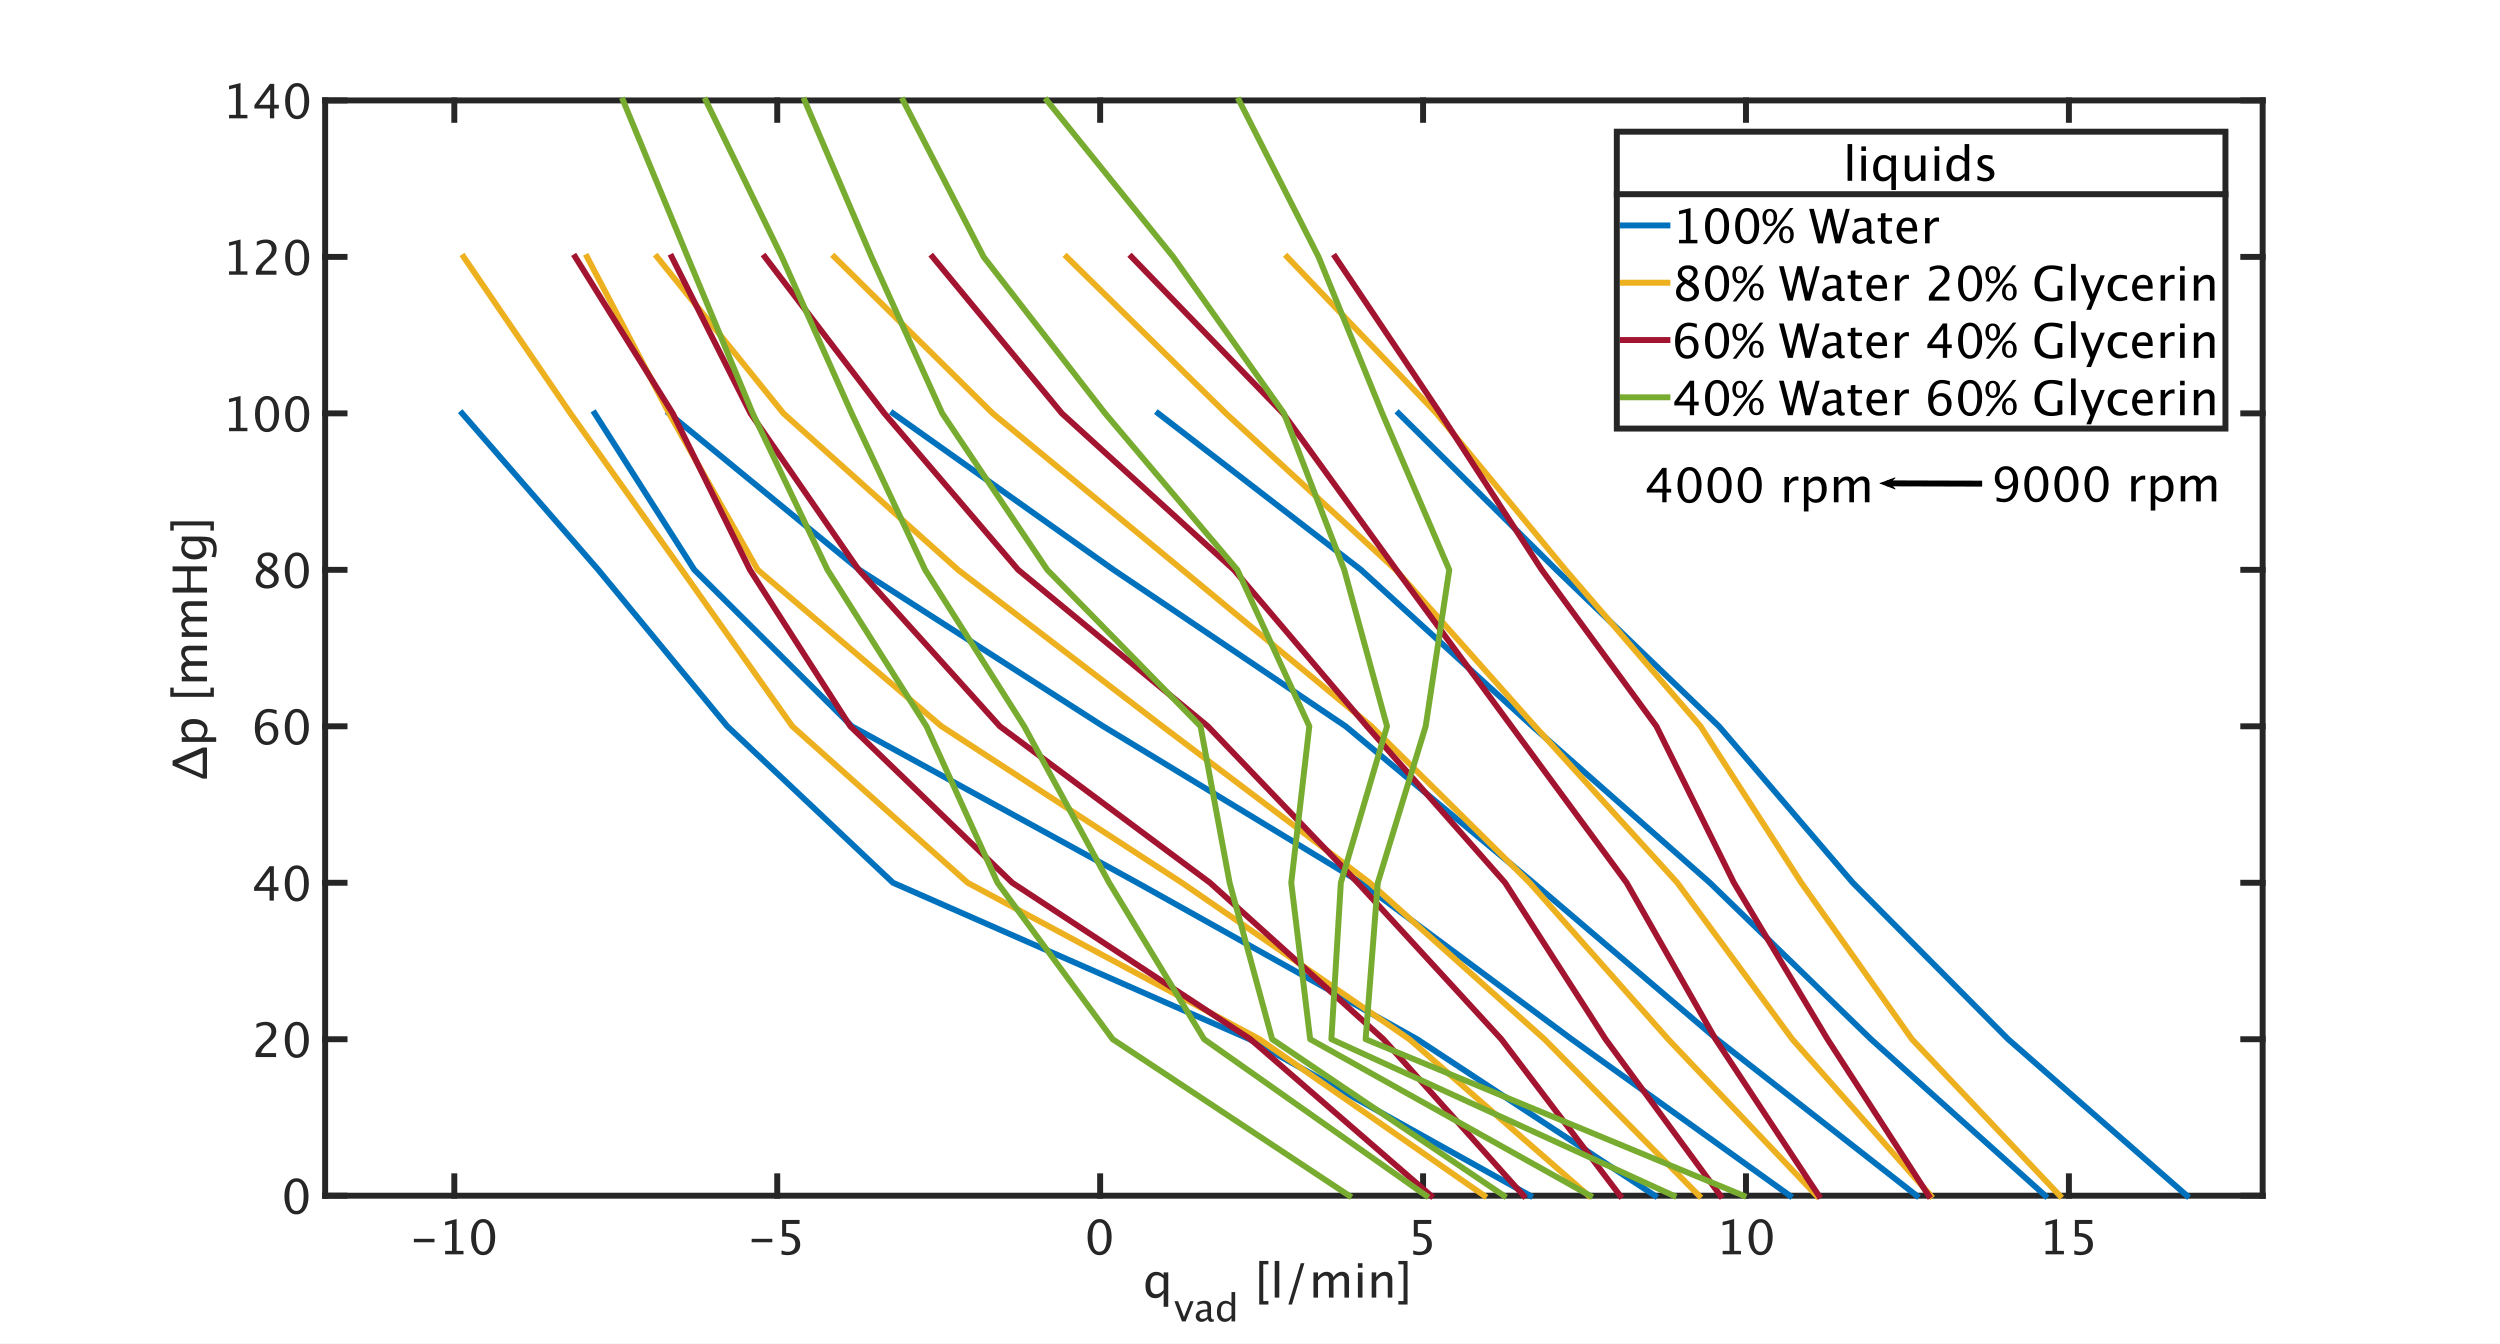 <?xml version="1.0"?>
<!DOCTYPE svg PUBLIC '-//W3C//DTD SVG 1.0//EN'
          'http://www.w3.org/TR/2001/REC-SVG-20010904/DTD/svg10.dtd'>
<svg xmlns:xlink="http://www.w3.org/1999/xlink" style="fill-opacity:1; color-rendering:auto; color-interpolation:auto; text-rendering:auto; stroke:black; stroke-linecap:square; stroke-miterlimit:10; shape-rendering:auto; stroke-opacity:1; fill:black; stroke-dasharray:none; font-weight:normal; stroke-width:1; font-family:'Dialog'; font-style:normal; stroke-linejoin:miter; font-size:12px; stroke-dashoffset:0; image-rendering:auto;" width="1680" height="903" xmlns="http://www.w3.org/2000/svg"
><rect width="100%" height="100%" fill="#808080" stroke="none"/><!--Generated by the Batik Graphics2D SVG Generator--><defs id="genericDefs"
  /><g
  ><defs id="defs1"
    ><clipPath clipPathUnits="userSpaceOnUse" id="clipPath1"
      ><path d="M0 0 L1680 0 L1680 903 L0 903 L0 0 Z"
      /></clipPath
    ></defs
    ><g style="fill:white; stroke:white;"
    ><rect x="0" y="0" width="1680" style="clip-path:url(#clipPath1); stroke:none;" height="903"
    /></g
    ><g style="fill:white; text-rendering:optimizeSpeed; color-rendering:optimizeSpeed; image-rendering:optimizeSpeed; shape-rendering:crispEdges; stroke:white; color-interpolation:sRGB;"
    ><rect x="0" width="1680" height="903" y="0" style="stroke:none;"
      /><path style="stroke:none;" d="M218.5 803.5 L1520.5 803.5 L1520.5 67.5 L218.5 67.5 Z"
    /></g
    ><g style="fill:rgb(38,38,38); text-rendering:geometricPrecision; image-rendering:optimizeQuality; color-rendering:optimizeQuality; stroke-linejoin:round; stroke:rgb(38,38,38); color-interpolation:linearRGB; stroke-width:4;"
    ><line y2="803.5" style="fill:none;" x1="218.5" x2="1520.5" y1="803.5"
      /><line y2="67.5" style="fill:none;" x1="218.5" x2="1520.5" y1="67.5"
      /><line y2="790.48" style="fill:none;" x1="305.3" x2="305.3" y1="803.5"
      /><line y2="790.48" style="fill:none;" x1="522.3" x2="522.3" y1="803.5"
      /><line y2="790.48" style="fill:none;" x1="739.3" x2="739.3" y1="803.5"
      /><line y2="790.48" style="fill:none;" x1="956.3" x2="956.3" y1="803.5"
      /><line y2="790.48" style="fill:none;" x1="1173.3" x2="1173.3" y1="803.5"
      /><line y2="790.48" style="fill:none;" x1="1390.3" x2="1390.3" y1="803.5"
      /><line y2="80.52" style="fill:none;" x1="305.3" x2="305.3" y1="67.5"
      /><line y2="80.52" style="fill:none;" x1="522.3" x2="522.3" y1="67.5"
      /><line y2="80.52" style="fill:none;" x1="739.3" x2="739.3" y1="67.5"
      /><line y2="80.52" style="fill:none;" x1="956.3" x2="956.3" y1="67.5"
      /><line y2="80.52" style="fill:none;" x1="1173.3" x2="1173.3" y1="67.5"
      /><line y2="80.52" style="fill:none;" x1="1390.3" x2="1390.3" y1="67.5"
    /></g
    ><g transform="translate(305.3,811.9)" style="font-size:32px; fill:rgb(38,38,38); text-rendering:geometricPrecision; image-rendering:optimizeQuality; color-rendering:optimizeQuality; font-family:sans-serif; stroke:rgb(38,38,38); color-interpolation:linearRGB;"
    ><path style="stroke:none;" d="M-27.188 22.906 L-27.188 20.594 L-13.312 20.594 L-13.312 22.906 ZM-6.172 31 L-6.172 28.688 L-1.547 28.688 L-1.547 10.438 L-6.172 11.594 L-6.172 9.219 L1.547 7.297 L1.547 28.688 L6.172 28.688 L6.172 31 ZM19.281 31.578 Q15.703 31.578 13.492 28.211 Q11.281 24.844 11.281 19.422 Q11.281 13.953 13.508 10.625 Q15.734 7.297 19.375 7.297 Q23.016 7.297 25.242 10.625 Q27.469 13.953 27.469 19.375 Q27.469 24.938 25.242 28.258 Q23.016 31.578 19.281 31.578 ZM19.312 29.266 Q24.203 29.266 24.203 19.328 Q24.203 9.609 19.375 9.609 Q14.562 9.609 14.562 19.422 Q14.562 29.266 19.312 29.266 Z"
    /></g
    ><g transform="translate(522.3,811.9)" style="font-size:32px; fill:rgb(38,38,38); text-rendering:geometricPrecision; image-rendering:optimizeQuality; color-rendering:optimizeQuality; font-family:sans-serif; stroke:rgb(38,38,38); color-interpolation:linearRGB;"
    ><path style="stroke:none;" d="M-17.188 22.906 L-17.188 20.594 L-3.312 20.594 L-3.312 22.906 ZM2.906 31.094 L2.906 28.344 Q5.203 29.266 7.281 29.266 Q9.562 29.266 10.867 27.922 Q12.172 26.578 12.172 24.219 Q12.172 19.016 5 19.016 Q4.188 19.016 3.297 19.125 L3.297 7.875 L15 7.875 L15 10.562 L6 10.562 L6 16.656 Q10.453 16.656 12.953 18.703 Q15.453 20.75 15.453 24.375 Q15.453 27.75 13.18 29.664 Q10.906 31.578 6.875 31.578 Q5.125 31.578 2.906 31.094 Z"
    /></g
    ><g transform="translate(739.3,811.9)" style="font-size:32px; fill:rgb(38,38,38); text-rendering:geometricPrecision; image-rendering:optimizeQuality; color-rendering:optimizeQuality; font-family:sans-serif; stroke:rgb(38,38,38); color-interpolation:linearRGB;"
    ><path style="stroke:none;" d="M-0.469 31.578 Q-4.047 31.578 -6.258 28.211 Q-8.469 24.844 -8.469 19.422 Q-8.469 13.953 -6.242 10.625 Q-4.016 7.297 -0.375 7.297 Q3.266 7.297 5.492 10.625 Q7.719 13.953 7.719 19.375 Q7.719 24.938 5.492 28.258 Q3.266 31.578 -0.469 31.578 ZM-0.438 29.266 Q4.453 29.266 4.453 19.328 Q4.453 9.609 -0.375 9.609 Q-5.188 9.609 -5.188 19.422 Q-5.188 29.266 -0.438 29.266 Z"
    /></g
    ><g transform="translate(956.3,811.9)" style="font-size:32px; fill:rgb(38,38,38); text-rendering:geometricPrecision; image-rendering:optimizeQuality; color-rendering:optimizeQuality; font-family:sans-serif; stroke:rgb(38,38,38); color-interpolation:linearRGB;"
    ><path style="stroke:none;" d="M-6.609 31.094 L-6.609 28.344 Q-4.312 29.266 -2.234 29.266 Q0.047 29.266 1.352 27.922 Q2.656 26.578 2.656 24.219 Q2.656 19.016 -4.516 19.016 Q-5.328 19.016 -6.219 19.125 L-6.219 7.875 L5.484 7.875 L5.484 10.562 L-3.516 10.562 L-3.516 16.656 Q0.938 16.656 3.438 18.703 Q5.938 20.75 5.938 24.375 Q5.938 27.75 3.664 29.664 Q1.391 31.578 -2.641 31.578 Q-4.391 31.578 -6.609 31.094 Z"
    /></g
    ><g transform="translate(1173.3,811.9)" style="font-size:32px; fill:rgb(38,38,38); text-rendering:geometricPrecision; image-rendering:optimizeQuality; color-rendering:optimizeQuality; font-family:sans-serif; stroke:rgb(38,38,38); color-interpolation:linearRGB;"
    ><path style="stroke:none;" d="M-15.688 31 L-15.688 28.688 L-11.062 28.688 L-11.062 10.438 L-15.688 11.594 L-15.688 9.219 L-7.969 7.297 L-7.969 28.688 L-3.344 28.688 L-3.344 31 ZM9.766 31.578 Q6.188 31.578 3.977 28.211 Q1.766 24.844 1.766 19.422 Q1.766 13.953 3.992 10.625 Q6.219 7.297 9.859 7.297 Q13.5 7.297 15.727 10.625 Q17.953 13.953 17.953 19.375 Q17.953 24.938 15.727 28.258 Q13.5 31.578 9.766 31.578 ZM9.797 29.266 Q14.688 29.266 14.688 19.328 Q14.688 9.609 9.859 9.609 Q5.047 9.609 5.047 19.422 Q5.047 29.266 9.797 29.266 Z"
    /></g
    ><g transform="translate(1390.3,811.9)" style="font-size:32px; fill:rgb(38,38,38); text-rendering:geometricPrecision; image-rendering:optimizeQuality; color-rendering:optimizeQuality; font-family:sans-serif; stroke:rgb(38,38,38); color-interpolation:linearRGB;"
    ><path style="stroke:none;" d="M-15.688 31 L-15.688 28.688 L-11.062 28.688 L-11.062 10.438 L-15.688 11.594 L-15.688 9.219 L-7.969 7.297 L-7.969 28.688 L-3.344 28.688 L-3.344 31 ZM3.625 31.094 L3.625 28.344 Q5.922 29.266 8 29.266 Q10.281 29.266 11.586 27.922 Q12.891 26.578 12.891 24.219 Q12.891 19.016 5.719 19.016 Q4.906 19.016 4.016 19.125 L4.016 7.875 L15.719 7.875 L15.719 10.562 L6.719 10.562 L6.719 16.656 Q11.172 16.656 13.672 18.703 Q16.172 20.75 16.172 24.375 Q16.172 27.75 13.898 29.664 Q11.625 31.578 7.594 31.578 Q5.844 31.578 3.625 31.094 Z"
    /></g
    ><g transform="translate(768,872)" style="font-size:32px; fill:rgb(38,38,38); text-rendering:geometricPrecision; image-rendering:optimizeQuality; color-rendering:optimizeQuality; font-family:sans-serif; stroke:rgb(38,38,38); color-interpolation:linearRGB;"
    ><path style="stroke:none;" d="M13.969 6.172 L13.969 -3.188 Q12.094 0.391 8.312 0.391 Q5.25 0.391 3.492 -1.844 Q1.734 -4.078 1.734 -7.953 Q1.734 -12.188 3.727 -14.766 Q5.719 -17.344 8.969 -17.344 Q11.984 -17.344 13.969 -15.031 L13.969 -16.969 L17.062 -16.969 L17.062 6.172 ZM13.969 -12.922 Q11.578 -15.031 9.438 -15.031 Q5.016 -15.031 5.016 -8.266 Q5.016 -2.312 8.953 -2.312 Q11.516 -2.312 13.969 -5.109 Z"
    /></g
    ><g transform="translate(789,888)" style="font-size:25.6px; fill:rgb(38,38,38); text-rendering:geometricPrecision; image-rendering:optimizeQuality; color-rendering:optimizeQuality; font-family:sans-serif; stroke:rgb(38,38,38); color-interpolation:linearRGB;"
    ><path style="stroke:none;" d="M5.275 0 L0.225 -13.575 L2.688 -13.575 L6.638 -3.013 L10.8 -13.575 L13.1 -13.575 L7.737 0 ZM22.712 -1.725 Q20.5 0.312 18.45 0.312 Q16.762 0.312 15.65 -0.744 Q14.537 -1.8 14.537 -3.413 Q14.537 -5.638 16.406 -6.831 Q18.275 -8.025 21.762 -8.025 L22.35 -8.025 L22.35 -9.662 Q22.35 -12.025 19.925 -12.025 Q17.975 -12.025 15.713 -10.825 L15.713 -12.863 Q18.2 -13.875 20.375 -13.875 Q22.65 -13.875 23.731 -12.85 Q24.812 -11.825 24.812 -9.662 L24.812 -3.513 Q24.812 -1.4 26.113 -1.4 Q26.275 -1.4 26.587 -1.45 L26.762 -0.087 Q25.925 0.312 24.913 0.312 Q23.188 0.312 22.712 -1.725 ZM22.35 -3.062 L22.35 -6.575 L21.525 -6.6 Q19.5 -6.6 18.25 -5.831 Q17 -5.062 17 -3.812 Q17 -2.925 17.625 -2.312 Q18.25 -1.7 19.15 -1.7 Q20.688 -1.7 22.35 -3.062 ZM38.562 0 L38.562 -2.55 Q37.062 0.312 34.038 0.312 Q31.587 0.312 30.181 -1.475 Q28.775 -3.263 28.775 -6.362 Q28.775 -9.75 30.369 -11.812 Q31.962 -13.875 34.562 -13.875 Q36.975 -13.875 38.562 -12.025 L38.562 -19.738 L41.038 -19.738 L41.038 0 ZM38.562 -10.338 Q36.65 -12.025 34.938 -12.025 Q31.4 -12.025 31.4 -6.612 Q31.4 -1.85 34.55 -1.85 Q36.6 -1.85 38.562 -4.088 Z"
    /></g
    ><g transform="translate(833,872)" style="font-size:32px; fill:rgb(38,38,38); text-rendering:geometricPrecision; image-rendering:optimizeQuality; color-rendering:optimizeQuality; font-family:sans-serif; stroke:rgb(38,38,38); color-interpolation:linearRGB;"
    ><path style="stroke:none;" d="M13.203 4.625 L13.203 -24.672 L19.375 -24.672 L19.375 -22.359 L15.906 -22.359 L15.906 2.312 L19.375 2.312 L19.375 4.625 ZM23.609 0 L23.609 -24.672 L26.688 -24.672 L26.688 0 ZM32.797 4.625 L41.125 -23.125 L43.547 -23.125 L35.219 4.625 ZM49.641 0 L49.641 -16.969 L52.719 -16.969 L52.719 -13.781 Q54.969 -17.344 58.5 -17.344 Q61.906 -17.344 63.141 -13.781 Q65.328 -17.359 68.828 -17.359 Q71.078 -17.359 72.312 -16.039 Q73.547 -14.719 73.547 -12.344 L73.547 0 L70.453 0 L70.453 -11.859 Q70.453 -14.766 68.156 -14.766 Q65.766 -14.766 63.141 -11.375 L63.141 0 L60.047 0 L60.047 -11.859 Q60.047 -14.781 57.703 -14.781 Q55.375 -14.781 52.719 -11.375 L52.719 0 ZM79.516 0 L79.516 -16.969 L82.594 -16.969 L82.594 0 ZM79.516 -20.047 L79.516 -23.125 L82.594 -23.125 L82.594 -20.047 ZM88.766 0 L88.766 -16.969 L91.844 -16.969 L91.844 -13.781 Q94.281 -17.344 97.812 -17.344 Q100.016 -17.344 101.328 -15.945 Q102.641 -14.547 102.641 -12.188 L102.641 0 L99.562 0 L99.562 -11.188 Q99.562 -13.078 99.008 -13.883 Q98.453 -14.688 97.172 -14.688 Q94.344 -14.688 91.844 -10.984 L91.844 0 ZM112.875 4.625 L112.875 -24.672 L106.703 -24.672 L106.703 -22.359 L110.172 -22.359 L110.172 2.312 L106.703 2.312 L106.703 4.625 Z"
    /></g
    ><g style="fill:rgb(38,38,38); text-rendering:geometricPrecision; image-rendering:optimizeQuality; color-rendering:optimizeQuality; stroke-linejoin:round; stroke:rgb(38,38,38); color-interpolation:linearRGB; stroke-width:4;"
    ><line y2="67.5" style="fill:none;" x1="218.5" x2="218.5" y1="803.5"
      /><line y2="67.5" style="fill:none;" x1="1520.5" x2="1520.5" y1="803.5"
      /><line y2="803.5" style="fill:none;" x1="218.5" x2="231.52" y1="803.5"
      /><line y2="698.357" style="fill:none;" x1="218.5" x2="231.52" y1="698.357"
      /><line y2="593.214" style="fill:none;" x1="218.5" x2="231.52" y1="593.214"
      /><line y2="488.071" style="fill:none;" x1="218.5" x2="231.52" y1="488.071"
      /><line y2="382.929" style="fill:none;" x1="218.5" x2="231.52" y1="382.929"
      /><line y2="277.786" style="fill:none;" x1="218.5" x2="231.52" y1="277.786"
      /><line y2="172.643" style="fill:none;" x1="218.5" x2="231.52" y1="172.643"
      /><line y2="67.5" style="fill:none;" x1="218.5" x2="231.52" y1="67.5"
      /><line y2="803.5" style="fill:none;" x1="1520.5" x2="1507.48" y1="803.5"
      /><line y2="698.357" style="fill:none;" x1="1520.5" x2="1507.48" y1="698.357"
      /><line y2="593.214" style="fill:none;" x1="1520.5" x2="1507.48" y1="593.214"
      /><line y2="488.071" style="fill:none;" x1="1520.5" x2="1507.48" y1="488.071"
      /><line y2="382.929" style="fill:none;" x1="1520.5" x2="1507.48" y1="382.929"
      /><line y2="277.786" style="fill:none;" x1="1520.5" x2="1507.48" y1="277.786"
      /><line y2="172.643" style="fill:none;" x1="1520.5" x2="1507.48" y1="172.643"
      /><line y2="67.5" style="fill:none;" x1="1520.5" x2="1507.48" y1="67.5"
    /></g
    ><g transform="translate(210.1,803.5)" style="font-size:32px; fill:rgb(38,38,38); text-rendering:geometricPrecision; image-rendering:optimizeQuality; color-rendering:optimizeQuality; font-family:sans-serif; stroke:rgb(38,38,38); color-interpolation:linearRGB;"
    ><path style="stroke:none;" d="M-10.969 12.578 Q-14.547 12.578 -16.758 9.211 Q-18.969 5.844 -18.969 0.422 Q-18.969 -5.047 -16.742 -8.375 Q-14.516 -11.703 -10.875 -11.703 Q-7.234 -11.703 -5.008 -8.375 Q-2.781 -5.047 -2.781 0.375 Q-2.781 5.938 -5.008 9.258 Q-7.234 12.578 -10.969 12.578 ZM-10.938 10.266 Q-6.047 10.266 -6.047 0.328 Q-6.047 -9.391 -10.875 -9.391 Q-15.688 -9.391 -15.688 0.422 Q-15.688 10.266 -10.938 10.266 Z"
    /></g
    ><g transform="translate(210.1,698.357)" style="font-size:32px; fill:rgb(38,38,38); text-rendering:geometricPrecision; image-rendering:optimizeQuality; color-rendering:optimizeQuality; font-family:sans-serif; stroke:rgb(38,38,38); color-interpolation:linearRGB;"
    ><path style="stroke:none;" d="M-38.344 12 L-38.344 9.297 Q-37 6.156 -32.906 2.453 L-31.141 0.875 Q-27.734 -2.203 -27.734 -5.234 Q-27.734 -7.172 -28.898 -8.281 Q-30.062 -9.391 -32.094 -9.391 Q-34.5 -9.391 -37.766 -7.531 L-37.766 -10.25 Q-34.688 -11.703 -31.656 -11.703 Q-28.406 -11.703 -26.438 -9.953 Q-24.469 -8.203 -24.469 -5.312 Q-24.469 -3.234 -25.461 -1.625 Q-26.453 -0.016 -29.156 2.281 L-30.344 3.297 Q-34.047 6.438 -34.625 9.297 L-24.578 9.297 L-24.578 12 ZM-10.734 12.578 Q-14.312 12.578 -16.523 9.211 Q-18.734 5.844 -18.734 0.422 Q-18.734 -5.047 -16.508 -8.375 Q-14.281 -11.703 -10.641 -11.703 Q-7 -11.703 -4.773 -8.375 Q-2.547 -5.047 -2.547 0.375 Q-2.547 5.938 -4.773 9.258 Q-7 12.578 -10.734 12.578 ZM-10.703 10.266 Q-5.812 10.266 -5.812 0.328 Q-5.812 -9.391 -10.641 -9.391 Q-15.453 -9.391 -15.453 0.422 Q-15.453 10.266 -10.703 10.266 Z"
    /></g
    ><g transform="translate(210.1,593.214)" style="font-size:32px; fill:rgb(38,38,38); text-rendering:geometricPrecision; image-rendering:optimizeQuality; color-rendering:optimizeQuality; font-family:sans-serif; stroke:rgb(38,38,38); color-interpolation:linearRGB;"
    ><path style="stroke:none;" d="M-28.953 12 L-28.953 5.453 L-39.359 5.453 L-39.359 3.125 L-28.953 -11.125 L-26.062 -11.125 L-26.062 2.938 L-22.969 2.938 L-22.969 5.453 L-26.062 5.453 L-26.062 12 ZM-36.344 2.938 L-28.75 2.938 L-28.75 -7.344 ZM-10.734 12.578 Q-14.312 12.578 -16.523 9.211 Q-18.734 5.844 -18.734 0.422 Q-18.734 -5.047 -16.508 -8.375 Q-14.281 -11.703 -10.641 -11.703 Q-7 -11.703 -4.773 -8.375 Q-2.547 -5.047 -2.547 0.375 Q-2.547 5.938 -4.773 9.258 Q-7 12.578 -10.734 12.578 ZM-10.703 10.266 Q-5.812 10.266 -5.812 0.328 Q-5.812 -9.391 -10.641 -9.391 Q-15.453 -9.391 -15.453 0.422 Q-15.453 10.266 -10.703 10.266 Z"
    /></g
    ><g transform="translate(210.1,488.071)" style="font-size:32px; fill:rgb(38,38,38); text-rendering:geometricPrecision; image-rendering:optimizeQuality; color-rendering:optimizeQuality; font-family:sans-serif; stroke:rgb(38,38,38); color-interpolation:linearRGB;"
    ><path style="stroke:none;" d="M-35.5 0.016 Q-33.297 -2.844 -29.953 -2.844 Q-26.922 -2.844 -24.992 -0.836 Q-23.062 1.172 -23.062 4.312 Q-23.062 7.922 -25.227 10.25 Q-27.391 12.578 -30.719 12.578 Q-34.547 12.578 -36.703 9.5 Q-38.859 6.422 -38.859 0.953 Q-38.859 -5.062 -36.383 -8.391 Q-33.906 -11.719 -29.406 -11.719 Q-27.344 -11.719 -24.25 -10.844 L-24.25 -8.156 Q-27.516 -9.406 -29.594 -9.406 Q-35.5 -9.406 -35.5 0.016 ZM-26.156 5 Q-26.156 2.375 -27.336 0.875 Q-28.516 -0.625 -30.609 -0.625 Q-32.562 -0.625 -33.969 0.688 Q-35.375 2 -35.375 3.844 Q-35.375 6.75 -34.039 8.508 Q-32.703 10.266 -30.5 10.266 Q-28.516 10.266 -27.336 8.836 Q-26.156 7.406 -26.156 5 ZM-10.734 12.578 Q-14.312 12.578 -16.523 9.211 Q-18.734 5.844 -18.734 0.422 Q-18.734 -5.047 -16.508 -8.375 Q-14.281 -11.703 -10.641 -11.703 Q-7 -11.703 -4.773 -8.375 Q-2.547 -5.047 -2.547 0.375 Q-2.547 5.938 -4.773 9.258 Q-7 12.578 -10.734 12.578 ZM-10.703 10.266 Q-5.812 10.266 -5.812 0.328 Q-5.812 -9.391 -10.641 -9.391 Q-15.453 -9.391 -15.453 0.422 Q-15.453 10.266 -10.703 10.266 Z"
    /></g
    ><g transform="translate(210.1,382.929)" style="font-size:32px; fill:rgb(38,38,38); text-rendering:geometricPrecision; image-rendering:optimizeQuality; color-rendering:optimizeQuality; font-family:sans-serif; stroke:rgb(38,38,38); color-interpolation:linearRGB;"
    ><path style="stroke:none;" d="M-33.641 -0.594 Q-37.031 -2.953 -37.031 -5.812 Q-37.031 -8.438 -35.109 -10.078 Q-33.188 -11.719 -30.094 -11.719 Q-27.234 -11.719 -25.461 -10.328 Q-23.688 -8.938 -23.688 -6.719 Q-23.688 -3.359 -28 -0.594 Q-22.766 1.969 -22.766 6.016 Q-22.766 8.922 -24.961 10.75 Q-27.156 12.578 -30.625 12.578 Q-34.031 12.578 -36.133 10.852 Q-38.234 9.125 -38.234 6.312 Q-38.234 2.156 -33.641 -0.594 ZM-29.719 -1.562 Q-26.484 -3.688 -26.484 -6.297 Q-26.484 -7.688 -27.562 -8.539 Q-28.641 -9.391 -30.406 -9.391 Q-32.109 -9.391 -33.172 -8.555 Q-34.234 -7.719 -34.234 -6.391 Q-34.234 -5.094 -33.273 -4.07 Q-32.312 -3.047 -29.719 -1.562 ZM-31.969 0.656 Q-33.828 2.094 -34.492 3.164 Q-35.156 4.234 -35.156 5.828 Q-35.156 7.812 -33.875 9.039 Q-32.594 10.266 -30.5 10.266 Q-28.484 10.266 -27.211 9.219 Q-25.938 8.172 -25.938 6.5 Q-25.938 5.156 -26.727 4.227 Q-27.516 3.297 -29.781 1.953 ZM-10.734 12.578 Q-14.312 12.578 -16.523 9.211 Q-18.734 5.844 -18.734 0.422 Q-18.734 -5.047 -16.508 -8.375 Q-14.281 -11.703 -10.641 -11.703 Q-7 -11.703 -4.773 -8.375 Q-2.547 -5.047 -2.547 0.375 Q-2.547 5.938 -4.773 9.258 Q-7 12.578 -10.734 12.578 ZM-10.703 10.266 Q-5.812 10.266 -5.812 0.328 Q-5.812 -9.391 -10.641 -9.391 Q-15.453 -9.391 -15.453 0.422 Q-15.453 10.266 -10.703 10.266 Z"
    /></g
    ><g transform="translate(210.1,277.786)" style="font-size:32px; fill:rgb(38,38,38); text-rendering:geometricPrecision; image-rendering:optimizeQuality; color-rendering:optimizeQuality; font-family:sans-serif; stroke:rgb(38,38,38); color-interpolation:linearRGB;"
    ><path style="stroke:none;" d="M-56.188 12 L-56.188 9.688 L-51.562 9.688 L-51.562 -8.562 L-56.188 -7.406 L-56.188 -9.781 L-48.469 -11.703 L-48.469 9.688 L-43.844 9.688 L-43.844 12 ZM-30.734 12.578 Q-34.312 12.578 -36.523 9.211 Q-38.734 5.844 -38.734 0.422 Q-38.734 -5.047 -36.508 -8.375 Q-34.281 -11.703 -30.641 -11.703 Q-27 -11.703 -24.773 -8.375 Q-22.547 -5.047 -22.547 0.375 Q-22.547 5.938 -24.773 9.258 Q-27 12.578 -30.734 12.578 ZM-30.703 10.266 Q-25.812 10.266 -25.812 0.328 Q-25.812 -9.391 -30.641 -9.391 Q-35.453 -9.391 -35.453 0.422 Q-35.453 10.266 -30.703 10.266 ZM-10.5 12.578 Q-14.078 12.578 -16.289 9.211 Q-18.5 5.844 -18.5 0.422 Q-18.5 -5.047 -16.273 -8.375 Q-14.047 -11.703 -10.406 -11.703 Q-6.766 -11.703 -4.539 -8.375 Q-2.312 -5.047 -2.312 0.375 Q-2.312 5.938 -4.539 9.258 Q-6.766 12.578 -10.5 12.578 ZM-10.469 10.266 Q-5.578 10.266 -5.578 0.328 Q-5.578 -9.391 -10.406 -9.391 Q-15.219 -9.391 -15.219 0.422 Q-15.219 10.266 -10.469 10.266 Z"
    /></g
    ><g transform="translate(210.1,172.643)" style="font-size:32px; fill:rgb(38,38,38); text-rendering:geometricPrecision; image-rendering:optimizeQuality; color-rendering:optimizeQuality; font-family:sans-serif; stroke:rgb(38,38,38); color-interpolation:linearRGB;"
    ><path style="stroke:none;" d="M-56.188 12 L-56.188 9.688 L-51.562 9.688 L-51.562 -8.562 L-56.188 -7.406 L-56.188 -9.781 L-48.469 -11.703 L-48.469 9.688 L-43.844 9.688 L-43.844 12 ZM-38.109 12 L-38.109 9.297 Q-36.766 6.156 -32.672 2.453 L-30.906 0.875 Q-27.5 -2.203 -27.5 -5.234 Q-27.5 -7.172 -28.664 -8.281 Q-29.828 -9.391 -31.859 -9.391 Q-34.266 -9.391 -37.531 -7.531 L-37.531 -10.25 Q-34.453 -11.703 -31.422 -11.703 Q-28.172 -11.703 -26.203 -9.953 Q-24.234 -8.203 -24.234 -5.312 Q-24.234 -3.234 -25.227 -1.625 Q-26.219 -0.016 -28.922 2.281 L-30.109 3.297 Q-33.812 6.438 -34.391 9.297 L-24.344 9.297 L-24.344 12 ZM-10.5 12.578 Q-14.078 12.578 -16.289 9.211 Q-18.5 5.844 -18.5 0.422 Q-18.5 -5.047 -16.273 -8.375 Q-14.047 -11.703 -10.406 -11.703 Q-6.766 -11.703 -4.539 -8.375 Q-2.312 -5.047 -2.312 0.375 Q-2.312 5.938 -4.539 9.258 Q-6.766 12.578 -10.5 12.578 ZM-10.469 10.266 Q-5.578 10.266 -5.578 0.328 Q-5.578 -9.391 -10.406 -9.391 Q-15.219 -9.391 -15.219 0.422 Q-15.219 10.266 -10.469 10.266 Z"
    /></g
    ><g transform="translate(210.1,67.5)" style="font-size:32px; fill:rgb(38,38,38); text-rendering:geometricPrecision; image-rendering:optimizeQuality; color-rendering:optimizeQuality; font-family:sans-serif; stroke:rgb(38,38,38); color-interpolation:linearRGB;"
    ><path style="stroke:none;" d="M-56.188 12 L-56.188 9.688 L-51.562 9.688 L-51.562 -8.562 L-56.188 -7.406 L-56.188 -9.781 L-48.469 -11.703 L-48.469 9.688 L-43.844 9.688 L-43.844 12 ZM-28.719 12 L-28.719 5.453 L-39.125 5.453 L-39.125 3.125 L-28.719 -11.125 L-25.828 -11.125 L-25.828 2.938 L-22.734 2.938 L-22.734 5.453 L-25.828 5.453 L-25.828 12 ZM-36.109 2.938 L-28.516 2.938 L-28.516 -7.344 ZM-10.5 12.578 Q-14.078 12.578 -16.289 9.211 Q-18.5 5.844 -18.5 0.422 Q-18.5 -5.047 -16.273 -8.375 Q-14.047 -11.703 -10.406 -11.703 Q-6.766 -11.703 -4.539 -8.375 Q-2.312 -5.047 -2.312 0.375 Q-2.312 5.938 -4.539 9.258 Q-6.766 12.578 -10.5 12.578 ZM-10.469 10.266 Q-5.578 10.266 -5.578 0.328 Q-5.578 -9.391 -10.406 -9.391 Q-15.219 -9.391 -15.219 0.422 Q-15.219 10.266 -10.469 10.266 Z"
    /></g
    ><g transform="translate(146.1,435.5) rotate(-90)" style="font-size:32px; fill:rgb(38,38,38); text-rendering:geometricPrecision; image-rendering:optimizeQuality; color-rendering:optimizeQuality; font-family:sans-serif; stroke:rgb(38,38,38); color-interpolation:linearRGB;"
    ><path style="stroke:none;" d="M-87.734 -7 L-87.734 -9.891 L-78.906 -30.125 L-75.656 -30.125 L-66.859 -9.891 L-66.859 -7 ZM-84.906 -9.891 L-70.406 -9.891 L-77.641 -26.516 ZM-63.016 -0.828 L-63.016 -23.969 L-59.938 -23.969 L-59.938 -20.781 Q-58.047 -24.344 -54.266 -24.344 Q-51.203 -24.344 -49.445 -22.109 Q-47.688 -19.875 -47.688 -16 Q-47.688 -11.781 -49.68 -9.195 Q-51.672 -6.609 -54.922 -6.609 Q-57.938 -6.609 -59.938 -8.922 L-59.938 -0.828 ZM-59.938 -11.047 Q-57.562 -8.922 -55.406 -8.922 Q-50.969 -8.922 -50.969 -15.688 Q-50.969 -21.656 -54.906 -21.656 Q-57.484 -21.656 -59.938 -18.859 ZM-32.75 -2.375 L-32.75 -31.672 L-26.578 -31.672 L-26.578 -29.359 L-30.047 -29.359 L-30.047 -4.688 L-26.578 -4.688 L-26.578 -2.375 ZM-22.344 -7 L-22.344 -23.969 L-19.266 -23.969 L-19.266 -20.781 Q-17.016 -24.344 -13.484 -24.344 Q-10.078 -24.344 -8.844 -20.781 Q-6.656 -24.359 -3.156 -24.359 Q-0.906 -24.359 0.328 -23.039 Q1.562 -21.719 1.562 -19.344 L1.562 -7 L-1.531 -7 L-1.531 -18.859 Q-1.531 -21.766 -3.828 -21.766 Q-6.219 -21.766 -8.844 -18.375 L-8.844 -7 L-11.938 -7 L-11.938 -18.859 Q-11.938 -21.781 -14.281 -21.781 Q-16.609 -21.781 -19.266 -18.375 L-19.266 -7 ZM7.531 -7 L7.531 -23.969 L10.609 -23.969 L10.609 -20.781 Q12.859 -24.344 16.391 -24.344 Q19.797 -24.344 21.031 -20.781 Q23.219 -24.359 26.719 -24.359 Q28.969 -24.359 30.203 -23.039 Q31.438 -21.719 31.438 -19.344 L31.438 -7 L28.344 -7 L28.344 -18.859 Q28.344 -21.766 26.047 -21.766 Q23.656 -21.766 21.031 -18.375 L21.031 -7 L17.938 -7 L17.938 -18.859 Q17.938 -21.781 15.594 -21.781 Q13.266 -21.781 10.609 -18.375 L10.609 -7 ZM37.312 -7 L37.312 -30.125 L40.594 -30.125 L40.594 -20.375 L51.594 -20.375 L51.594 -30.125 L54.875 -30.125 L54.875 -7 L51.594 -7 L51.594 -17.922 L40.594 -17.922 L40.594 -7 ZM60.984 -1.359 L61.344 -4.031 Q64.016 -2.766 66.609 -2.766 Q71.812 -2.766 71.812 -8.281 L71.812 -10.953 Q70.109 -7.391 66.219 -7.391 Q63.172 -7.391 61.375 -9.609 Q59.578 -11.828 59.578 -15.594 Q59.578 -19.469 61.625 -21.906 Q63.672 -24.344 66.922 -24.344 Q69.766 -24.344 71.812 -22.031 L71.812 -23.969 L74.906 -23.969 L74.906 -11.625 Q74.906 -7.641 74.492 -5.727 Q74.078 -3.812 72.938 -2.594 Q70.922 -0.453 66.672 -0.453 Q63.703 -0.453 60.984 -1.359 ZM71.812 -12.875 L71.812 -19.922 Q69.781 -22.031 67.391 -22.031 Q65.266 -22.031 64.062 -20.328 Q62.859 -18.625 62.859 -15.656 Q62.859 -10.078 66.781 -10.078 Q69.453 -10.078 71.812 -12.875 ZM85.125 -2.375 L85.125 -31.672 L78.953 -31.672 L78.953 -29.359 L82.422 -29.359 L82.422 -4.688 L78.953 -4.688 L78.953 -2.375 Z"
    /></g
    ><g style="stroke-linecap:butt; fill:rgb(0,114,189); text-rendering:geometricPrecision; image-rendering:optimizeQuality; color-rendering:optimizeQuality; stroke-linejoin:round; stroke:rgb(0,114,189); color-interpolation:linearRGB; stroke-width:4;"
    ><path d="M1028.256 803.5 L839.613 698.357 L600.081 593.214 L488.75 488.071 L402.058 382.929 L310.548 277.786" style="fill:none; fill-rule:evenodd;"
      /><path d="M1112.112 803.5 L952.35 698.357 L764.252 593.214 L572.447 488.071 L466.594 382.929 L399.642 277.786" style="fill:none; fill-rule:evenodd;"
      /><path d="M1202.789 803.5 L1056.164 698.357 L914.625 593.214 L741.346 488.071 L577.5 382.929 L449.465 277.786" style="fill:none; fill-rule:evenodd;"
      /><path d="M1288.003 803.5 L1153.731 698.357 L1030.424 593.214 L904.267 488.071 L748.32 382.929 L600.137 277.786" style="fill:none; fill-rule:evenodd;"
      /><path d="M1374.409 803.5 L1257.307 698.357 L1149.051 593.214 L1029.793 488.071 L914.607 382.929 L778.298 277.786" style="fill:none; fill-rule:evenodd;"
      /><path d="M1469.583 803.5 L1349.481 698.357 L1245.098 593.214 L1155.153 488.071 L1045.885 382.929 L939.91 277.786" style="fill:none; fill-rule:evenodd;"
      /><path d="M997.402 803.5 L846.423 698.357 L650.257 593.214 L532.45 488.071 L458.132 382.929 L383.348 277.786 L311.568 172.643" style="fill:none; fill-rule:evenodd; stroke:rgb(237,177,32);"
      /><path d="M1067.561 803.5 L947.06 698.357 L794.239 593.214 L632.687 488.071 L509.207 382.929 L449.652 277.786 L394.489 172.643" style="fill:none; fill-rule:evenodd; stroke:rgb(237,177,32);"
      /><path d="M1141.762 803.5 L1037.899 698.357 L920.461 593.214 L781.143 488.071 L643.811 382.929 L526.47 277.786 L441.529 172.643" style="fill:none; fill-rule:evenodd; stroke:rgb(237,177,32);"
      /><path d="M1220.769 803.5 L1121.033 698.357 L1027.94 593.214 L921.598 488.071 L794.553 382.929 L667.072 277.786 L560.654 172.643" style="fill:none; fill-rule:evenodd; stroke:rgb(237,177,32);"
      /><path d="M1297.456 803.5 L1204.42 698.357 L1127.144 593.214 L1031.527 488.071 L937.958 382.929 L823.83 277.786 L716.815 172.643" style="fill:none; fill-rule:evenodd; stroke:rgb(237,177,32);"
      /><path d="M1384.192 803.5 L1284.832 698.357 L1210.48 593.214 L1142.773 488.071 L1052.004 382.929 L965.32 277.786 L864.951 172.643" style="fill:none; fill-rule:evenodd; stroke:rgb(237,177,32);"
      /><path d="M961.622 803.5 L840.314 698.357 L680.241 593.214 L571.406 488.071 L503.947 382.929 L452.072 277.786 L386.543 172.643" style="fill:none; fill-rule:evenodd; stroke:rgb(162,20,47);"
      /><path d="M1023.862 803.5 L929.671 698.357 L813.131 593.214 L671.887 488.071 L577.032 382.929 L504.355 277.786 L451.395 172.643" style="fill:none; fill-rule:evenodd; stroke:rgb(162,20,47);"
      /><path d="M1088.716 803.5 L1008.922 698.357 L912.355 593.214 L811.692 488.071 L684.235 382.929 L594.311 277.786 L513.985 172.643" style="fill:none; fill-rule:evenodd; stroke:rgb(162,20,47);"
      /><path d="M1156.141 803.5 L1078.944 698.357 L1011.431 593.214 L918.55 488.071 L829.204 382.929 L713.573 277.786 L626.702 172.643" style="fill:none; fill-rule:evenodd; stroke:rgb(162,20,47);"
      /><path d="M1222.231 803.5 L1152.855 698.357 L1093.09 593.214 L1015.697 488.071 L938.386 382.929 L862.249 277.786 L760.398 172.643" style="fill:none; fill-rule:evenodd; stroke:rgb(162,20,47);"
      /><path d="M1296.09 803.5 L1228.096 698.357 L1165.174 593.214 L1113.123 488.071 L1036.036 382.929 L967.827 277.786 L897.27 172.643" style="fill:none; fill-rule:evenodd; stroke:rgb(162,20,47);"
      /><path d="M906.603 803.5 L747.718 698.357 L670.333 593.214 L622.59 488.071 L556.091 382.929 L505.834 277.786 L462.096 172.643 L418.702 67.5" style="fill:none; fill-rule:evenodd; stroke:rgb(119,172,48);"
      /><path d="M958.345 803.5 L809.167 698.357 L745.361 593.214 L688.255 488.071 L621.688 382.929 L572.296 277.786 L525.398 172.643 L474.311 67.5" style="fill:none; fill-rule:evenodd; stroke:rgb(119,172,48);"
      /><path d="M1010.584 803.5 L854.888 698.357 L826.309 593.214 L806.744 488.071 L703.792 382.929 L633.197 277.786 L585.626 172.643 L540.702 67.5" style="fill:none; fill-rule:evenodd; stroke:rgb(119,172,48);"
      /><path d="M1068.534 803.5 L880.436 698.357 L867.719 593.214 L879.871 488.071 L831.497 382.929 L742.636 277.786 L661.008 172.643 L606.867 67.5" style="fill:none; fill-rule:evenodd; stroke:rgb(119,172,48);"
      /><path d="M1124.655 803.5 L894.681 698.357 L901.054 593.214 L932.081 488.071 L903.337 382.929 L862.825 277.786 L788.415 172.643 L703.518 67.5" style="fill:none; fill-rule:evenodd; stroke:rgb(119,172,48);"
      /><path d="M1171.657 803.5 L917.697 698.357 L925.873 593.214 L958.055 488.071 L973.9 382.929 L928.874 277.786 L886.081 172.643 L832.649 67.5" style="fill:none; fill-rule:evenodd; stroke:rgb(119,172,48);"
    /></g
    ><g style="fill:white; text-rendering:optimizeSpeed; color-rendering:optimizeSpeed; image-rendering:optimizeSpeed; shape-rendering:crispEdges; stroke:white; color-interpolation:sRGB;"
    ><path style="stroke:none;" d="M1495.5 288 L1495.5 88.5 L1086.5 88.5 L1086.5 288 Z"
    /></g
    ><g transform="translate(1123.5,151.5)" style="font-size:32px; text-rendering:geometricPrecision; color-rendering:optimizeQuality; image-rendering:optimizeQuality; font-family:sans-serif; color-interpolation:linearRGB;"
    ><path style="stroke:none;" d="M4.812 12 L4.812 9.688 L9.438 9.688 L9.438 -8.562 L4.812 -7.406 L4.812 -9.781 L12.531 -11.703 L12.531 9.688 L17.156 9.688 L17.156 12 ZM30.266 12.578 Q26.688 12.578 24.477 9.211 Q22.266 5.844 22.266 0.422 Q22.266 -5.047 24.492 -8.375 Q26.719 -11.703 30.359 -11.703 Q34 -11.703 36.227 -8.375 Q38.453 -5.047 38.453 0.375 Q38.453 5.938 36.227 9.258 Q34 12.578 30.266 12.578 ZM30.297 10.266 Q35.188 10.266 35.188 0.328 Q35.188 -9.391 30.359 -9.391 Q25.547 -9.391 25.547 0.422 Q25.547 10.266 30.297 10.266 ZM50.5 12.578 Q46.922 12.578 44.711 9.211 Q42.5 5.844 42.5 0.422 Q42.5 -5.047 44.727 -8.375 Q46.953 -11.703 50.594 -11.703 Q54.234 -11.703 56.461 -8.375 Q58.688 -5.047 58.688 0.375 Q58.688 5.938 56.461 9.258 Q54.234 12.578 50.5 12.578 ZM50.531 10.266 Q55.422 10.266 55.422 0.328 Q55.422 -9.391 50.594 -9.391 Q45.781 -9.391 45.781 0.422 Q45.781 10.266 50.531 10.266 ZM61.078 12.578 L79.297 -11.703 L81.703 -11.703 L63.5 12.578 ZM65.734 0.438 Q63.531 0.438 62.211 -1.141 Q60.891 -2.719 60.891 -5.359 Q60.891 -8.016 62.219 -9.57 Q63.547 -11.125 65.812 -11.125 Q68.062 -11.125 69.391 -9.57 Q70.719 -8.016 70.719 -5.375 Q70.719 -2.672 69.391 -1.117 Q68.062 0.438 65.734 0.438 ZM65.781 -1.109 Q68.406 -1.109 68.406 -5.375 Q68.406 -7.297 67.703 -8.445 Q67 -9.594 65.812 -9.594 Q64.609 -9.594 63.906 -8.445 Q63.203 -7.297 63.203 -5.359 Q63.203 -3.422 63.906 -2.266 Q64.609 -1.109 65.781 -1.109 ZM76.922 12 Q74.703 12 73.391 10.43 Q72.078 8.859 72.078 6.219 Q72.078 3.562 73.406 2 Q74.734 0.438 76.984 0.438 Q79.234 0.438 80.57 1.992 Q81.906 3.547 81.906 6.188 Q81.906 8.906 80.578 10.453 Q79.25 12 76.922 12 ZM76.953 10.453 Q79.594 10.453 79.594 6.188 Q79.594 4.266 78.883 3.117 Q78.172 1.969 76.984 1.969 Q75.797 1.969 75.094 3.117 Q74.391 4.266 74.391 6.219 Q74.391 8.141 75.086 9.297 Q75.781 10.453 76.953 10.453 ZM98.203 12 L92.25 -11.125 L95.406 -11.125 L100.141 7.141 L104.5 -11.125 L107.656 -11.125 L111.781 6.891 L116.875 -11.125 L119.547 -11.125 L113.062 12 L109.797 12 L105.719 -5.828 L101.453 12 ZM131.422 9.844 Q128.656 12.391 126.094 12.391 Q123.984 12.391 122.594 11.07 Q121.203 9.75 121.203 7.734 Q121.203 4.953 123.539 3.461 Q125.875 1.969 130.234 1.969 L130.969 1.969 L130.969 -0.078 Q130.969 -3.031 127.938 -3.031 Q125.5 -3.031 122.672 -1.531 L122.672 -4.078 Q125.781 -5.344 128.5 -5.344 Q131.344 -5.344 132.695 -4.062 Q134.047 -2.781 134.047 -0.078 L134.047 7.609 Q134.047 10.25 135.672 10.25 Q135.875 10.25 136.266 10.188 L136.484 11.891 Q135.438 12.391 134.172 12.391 Q132.016 12.391 131.422 9.844 ZM130.969 8.172 L130.969 3.781 L129.938 3.75 Q127.406 3.75 125.844 4.711 Q124.281 5.672 124.281 7.234 Q124.281 8.344 125.062 9.109 Q125.844 9.875 126.969 9.875 Q128.891 9.875 130.969 8.172 ZM145.438 12.391 Q143.094 12.391 141.781 11.047 Q140.469 9.703 140.469 7.312 L140.469 -2.656 L138.344 -2.656 L138.344 -4.969 L140.469 -4.969 L140.469 -8.047 L143.547 -8.344 L143.547 -4.969 L147.984 -4.969 L147.984 -2.656 L143.547 -2.656 L143.547 6.75 Q143.547 10.078 146.422 10.078 Q147.031 10.078 147.906 9.875 L147.906 12 Q146.484 12.391 145.438 12.391 ZM164.75 11.453 Q161.656 12.391 159.453 12.391 Q155.703 12.391 153.336 9.898 Q150.969 7.406 150.969 3.438 Q150.969 -0.422 153.055 -2.891 Q155.141 -5.359 158.391 -5.359 Q161.469 -5.359 163.148 -3.172 Q164.828 -0.984 164.828 3.047 L164.812 4 L154.109 4 Q154.781 10.047 160.031 10.047 Q161.953 10.047 164.75 9.016 ZM154.25 1.688 L161.734 1.688 Q161.734 -3.047 158.203 -3.047 Q154.656 -3.047 154.25 1.688 ZM170.141 12 L170.141 -4.969 L173.219 -4.969 L173.219 -1.781 Q175.047 -5.344 178.531 -5.344 Q179 -5.344 179.516 -5.266 L179.516 -2.391 Q178.719 -2.656 178.109 -2.656 Q175.188 -2.656 173.219 0.812 L173.219 12 Z"
    /></g
    ><g style="stroke-linecap:butt; fill:rgb(0,114,189); text-rendering:geometricPrecision; image-rendering:optimizeQuality; color-rendering:optimizeQuality; stroke-linejoin:round; stroke:rgb(0,114,189); color-interpolation:linearRGB; stroke-width:4;"
    ><line y2="151.5" style="fill:none;" x1="1090.5" x2="1120.5" y1="151.5"
    /></g
    ><g transform="translate(1123.5,190)" style="font-size:32px; text-rendering:geometricPrecision; color-rendering:optimizeQuality; image-rendering:optimizeQuality; font-family:sans-serif; color-interpolation:linearRGB;"
    ><path style="stroke:none;" d="M7.359 -0.594 Q3.969 -2.953 3.969 -5.812 Q3.969 -8.438 5.891 -10.078 Q7.812 -11.719 10.906 -11.719 Q13.766 -11.719 15.539 -10.328 Q17.312 -8.938 17.312 -6.719 Q17.312 -3.359 13 -0.594 Q18.234 1.969 18.234 6.016 Q18.234 8.922 16.039 10.75 Q13.844 12.578 10.375 12.578 Q6.969 12.578 4.867 10.852 Q2.766 9.125 2.766 6.312 Q2.766 2.156 7.359 -0.594 ZM11.281 -1.562 Q14.516 -3.688 14.516 -6.297 Q14.516 -7.688 13.438 -8.539 Q12.359 -9.391 10.594 -9.391 Q8.891 -9.391 7.828 -8.555 Q6.766 -7.719 6.766 -6.391 Q6.766 -5.094 7.727 -4.07 Q8.688 -3.047 11.281 -1.562 ZM9.031 0.656 Q7.172 2.094 6.508 3.164 Q5.844 4.234 5.844 5.828 Q5.844 7.812 7.125 9.039 Q8.406 10.266 10.5 10.266 Q12.516 10.266 13.789 9.219 Q15.062 8.172 15.062 6.5 Q15.062 5.156 14.273 4.227 Q13.484 3.297 11.219 1.953 ZM30.266 12.578 Q26.688 12.578 24.477 9.211 Q22.266 5.844 22.266 0.422 Q22.266 -5.047 24.492 -8.375 Q26.719 -11.703 30.359 -11.703 Q34 -11.703 36.227 -8.375 Q38.453 -5.047 38.453 0.375 Q38.453 5.938 36.227 9.258 Q34 12.578 30.266 12.578 ZM30.297 10.266 Q35.188 10.266 35.188 0.328 Q35.188 -9.391 30.359 -9.391 Q25.547 -9.391 25.547 0.422 Q25.547 10.266 30.297 10.266 ZM40.844 12.578 L59.062 -11.703 L61.469 -11.703 L43.266 12.578 ZM45.5 0.438 Q43.297 0.438 41.977 -1.141 Q40.656 -2.719 40.656 -5.359 Q40.656 -8.016 41.984 -9.57 Q43.312 -11.125 45.578 -11.125 Q47.828 -11.125 49.156 -9.57 Q50.484 -8.016 50.484 -5.375 Q50.484 -2.672 49.156 -1.117 Q47.828 0.438 45.5 0.438 ZM45.547 -1.109 Q48.172 -1.109 48.172 -5.375 Q48.172 -7.297 47.469 -8.445 Q46.766 -9.594 45.578 -9.594 Q44.375 -9.594 43.672 -8.445 Q42.969 -7.297 42.969 -5.359 Q42.969 -3.422 43.672 -2.266 Q44.375 -1.109 45.547 -1.109 ZM56.688 12 Q54.469 12 53.156 10.43 Q51.844 8.859 51.844 6.219 Q51.844 3.562 53.172 2 Q54.5 0.438 56.75 0.438 Q59 0.438 60.336 1.992 Q61.672 3.547 61.672 6.188 Q61.672 8.906 60.344 10.453 Q59.016 12 56.688 12 ZM56.719 10.453 Q59.359 10.453 59.359 6.188 Q59.359 4.266 58.648 3.117 Q57.938 1.969 56.75 1.969 Q55.562 1.969 54.859 3.117 Q54.156 4.266 54.156 6.219 Q54.156 8.141 54.852 9.297 Q55.547 10.453 56.719 10.453 ZM77.969 12 L72.016 -11.125 L75.172 -11.125 L79.906 7.141 L84.266 -11.125 L87.422 -11.125 L91.547 6.891 L96.641 -11.125 L99.312 -11.125 L92.828 12 L89.562 12 L85.484 -5.828 L81.219 12 ZM111.188 9.844 Q108.422 12.391 105.859 12.391 Q103.75 12.391 102.359 11.07 Q100.969 9.75 100.969 7.734 Q100.969 4.953 103.305 3.461 Q105.641 1.969 110 1.969 L110.734 1.969 L110.734 -0.078 Q110.734 -3.031 107.703 -3.031 Q105.266 -3.031 102.438 -1.531 L102.438 -4.078 Q105.547 -5.344 108.266 -5.344 Q111.109 -5.344 112.461 -4.062 Q113.812 -2.781 113.812 -0.078 L113.812 7.609 Q113.812 10.25 115.438 10.25 Q115.641 10.25 116.031 10.188 L116.25 11.891 Q115.203 12.391 113.938 12.391 Q111.781 12.391 111.188 9.844 ZM110.734 8.172 L110.734 3.781 L109.703 3.75 Q107.172 3.75 105.609 4.711 Q104.047 5.672 104.047 7.234 Q104.047 8.344 104.828 9.109 Q105.609 9.875 106.734 9.875 Q108.656 9.875 110.734 8.172 ZM125.203 12.391 Q122.859 12.391 121.547 11.047 Q120.234 9.703 120.234 7.312 L120.234 -2.656 L118.109 -2.656 L118.109 -4.969 L120.234 -4.969 L120.234 -8.047 L123.312 -8.344 L123.312 -4.969 L127.75 -4.969 L127.75 -2.656 L123.312 -2.656 L123.312 6.75 Q123.312 10.078 126.188 10.078 Q126.797 10.078 127.672 9.875 L127.672 12 Q126.25 12.391 125.203 12.391 ZM144.516 11.453 Q141.422 12.391 139.219 12.391 Q135.469 12.391 133.102 9.898 Q130.734 7.406 130.734 3.438 Q130.734 -0.422 132.82 -2.891 Q134.906 -5.359 138.156 -5.359 Q141.234 -5.359 142.914 -3.172 Q144.594 -0.984 144.594 3.047 L144.578 4 L133.875 4 Q134.547 10.047 139.797 10.047 Q141.719 10.047 144.516 9.016 ZM134.016 1.688 L141.5 1.688 Q141.5 -3.047 137.969 -3.047 Q134.422 -3.047 134.016 1.688 ZM149.906 12 L149.906 -4.969 L152.984 -4.969 L152.984 -1.781 Q154.812 -5.344 158.297 -5.344 Q158.766 -5.344 159.281 -5.266 L159.281 -2.391 Q158.484 -2.656 157.875 -2.656 Q154.953 -2.656 152.984 0.812 L152.984 12 ZM172.703 12 L172.703 9.297 Q174.047 6.156 178.141 2.453 L179.906 0.875 Q183.312 -2.203 183.312 -5.234 Q183.312 -7.172 182.148 -8.281 Q180.984 -9.391 178.953 -9.391 Q176.547 -9.391 173.281 -7.531 L173.281 -10.25 Q176.359 -11.703 179.391 -11.703 Q182.641 -11.703 184.609 -9.953 Q186.578 -8.203 186.578 -5.312 Q186.578 -3.234 185.586 -1.625 Q184.594 -0.016 181.891 2.281 L180.703 3.297 Q177 6.438 176.422 9.297 L186.469 9.297 L186.469 12 ZM200.312 12.578 Q196.734 12.578 194.523 9.211 Q192.312 5.844 192.312 0.422 Q192.312 -5.047 194.539 -8.375 Q196.766 -11.703 200.406 -11.703 Q204.047 -11.703 206.273 -8.375 Q208.5 -5.047 208.5 0.375 Q208.5 5.938 206.273 9.258 Q204.047 12.578 200.312 12.578 ZM200.344 10.266 Q205.234 10.266 205.234 0.328 Q205.234 -9.391 200.406 -9.391 Q195.594 -9.391 195.594 0.422 Q195.594 10.266 200.344 10.266 ZM210.891 12.578 L229.109 -11.703 L231.516 -11.703 L213.312 12.578 ZM215.547 0.438 Q213.344 0.438 212.023 -1.141 Q210.703 -2.719 210.703 -5.359 Q210.703 -8.016 212.031 -9.57 Q213.359 -11.125 215.625 -11.125 Q217.875 -11.125 219.203 -9.57 Q220.531 -8.016 220.531 -5.375 Q220.531 -2.672 219.203 -1.117 Q217.875 0.438 215.547 0.438 ZM215.594 -1.109 Q218.219 -1.109 218.219 -5.375 Q218.219 -7.297 217.516 -8.445 Q216.812 -9.594 215.625 -9.594 Q214.422 -9.594 213.719 -8.445 Q213.016 -7.297 213.016 -5.359 Q213.016 -3.422 213.719 -2.266 Q214.422 -1.109 215.594 -1.109 ZM226.734 12 Q224.516 12 223.203 10.43 Q221.891 8.859 221.891 6.219 Q221.891 3.562 223.219 2 Q224.547 0.438 226.797 0.438 Q229.047 0.438 230.383 1.992 Q231.719 3.547 231.719 6.188 Q231.719 8.906 230.391 10.453 Q229.062 12 226.734 12 ZM226.766 10.453 Q229.406 10.453 229.406 6.188 Q229.406 4.266 228.695 3.117 Q227.984 1.969 226.797 1.969 Q225.609 1.969 224.906 3.117 Q224.203 4.266 224.203 6.219 Q224.203 8.141 224.898 9.297 Q225.594 10.453 226.766 10.453 ZM262.391 11.375 Q258.188 12.578 255.062 12.578 Q249.547 12.578 246.602 9.438 Q243.656 6.297 243.656 0.438 Q243.656 -5.312 246.641 -8.508 Q249.625 -11.703 255.016 -11.703 Q258.547 -11.703 262.359 -10.656 L262.359 -7.625 Q257.578 -9.25 255.031 -9.25 Q251.281 -9.25 249.211 -6.703 Q247.141 -4.156 247.141 0.469 Q247.141 5.047 249.359 7.586 Q251.578 10.125 255.578 10.125 Q257.219 10.125 259.125 9.547 L259.125 2.016 L262.391 2.016 ZM268.234 12 L268.234 -12.672 L271.312 -12.672 L271.312 12 ZM278.469 18.172 L281.219 12 L274.656 -4.969 L277.984 -4.969 L282.844 7.812 L288.031 -4.969 L290.938 -4.969 L281.672 18.172 ZM300.828 12.391 Q297.391 12.391 295.125 9.844 Q292.859 7.297 292.859 3.422 Q292.859 -0.719 295.102 -3.031 Q297.344 -5.344 301.359 -5.344 Q303.344 -5.344 305.797 -4.797 L305.797 -2.219 Q303.188 -2.984 301.547 -2.984 Q299.188 -2.984 297.758 -1.211 Q296.328 0.562 296.328 3.516 Q296.328 6.375 297.797 8.141 Q299.266 9.906 301.641 9.906 Q303.75 9.906 305.984 8.828 L305.984 11.484 Q303 12.391 300.828 12.391 ZM323.031 11.453 Q319.938 12.391 317.734 12.391 Q313.984 12.391 311.617 9.898 Q309.25 7.406 309.25 3.438 Q309.25 -0.422 311.336 -2.891 Q313.422 -5.359 316.672 -5.359 Q319.75 -5.359 321.43 -3.172 Q323.109 -0.984 323.109 3.047 L323.094 4 L312.391 4 Q313.062 10.047 318.312 10.047 Q320.234 10.047 323.031 9.016 ZM312.531 1.688 L320.016 1.688 Q320.016 -3.047 316.484 -3.047 Q312.938 -3.047 312.531 1.688 ZM328.422 12 L328.422 -4.969 L331.5 -4.969 L331.5 -1.781 Q333.328 -5.344 336.812 -5.344 Q337.281 -5.344 337.797 -5.266 L337.797 -2.391 Q337 -2.656 336.391 -2.656 Q333.469 -2.656 331.5 0.812 L331.5 12 ZM341.516 12 L341.516 -4.969 L344.594 -4.969 L344.594 12 ZM341.516 -8.047 L341.516 -11.125 L344.594 -11.125 L344.594 -8.047 ZM350.766 12 L350.766 -4.969 L353.844 -4.969 L353.844 -1.781 Q356.281 -5.344 359.812 -5.344 Q362.016 -5.344 363.328 -3.945 Q364.641 -2.547 364.641 -0.188 L364.641 12 L361.562 12 L361.562 0.812 Q361.562 -1.078 361.008 -1.883 Q360.453 -2.688 359.172 -2.688 Q356.344 -2.688 353.844 1.016 L353.844 12 Z"
    /></g
    ><g style="stroke-linecap:butt; fill:rgb(237,177,32); text-rendering:geometricPrecision; image-rendering:optimizeQuality; color-rendering:optimizeQuality; stroke-linejoin:round; stroke:rgb(237,177,32); color-interpolation:linearRGB; stroke-width:4;"
    ><line y2="190" style="fill:none;" x1="1090.5" x2="1120.5" y1="190"
    /></g
    ><g transform="translate(1123.5,228.5)" style="font-size:32px; text-rendering:geometricPrecision; color-rendering:optimizeQuality; image-rendering:optimizeQuality; font-family:sans-serif; color-interpolation:linearRGB;"
    ><path style="stroke:none;" d="M5.5 0.016 Q7.703 -2.844 11.047 -2.844 Q14.078 -2.844 16.008 -0.836 Q17.938 1.172 17.938 4.312 Q17.938 7.922 15.773 10.25 Q13.609 12.578 10.281 12.578 Q6.453 12.578 4.297 9.5 Q2.141 6.422 2.141 0.953 Q2.141 -5.062 4.617 -8.391 Q7.094 -11.719 11.594 -11.719 Q13.656 -11.719 16.75 -10.844 L16.75 -8.156 Q13.484 -9.406 11.406 -9.406 Q5.5 -9.406 5.5 0.016 ZM14.844 5 Q14.844 2.375 13.664 0.875 Q12.484 -0.625 10.391 -0.625 Q8.438 -0.625 7.031 0.688 Q5.625 2 5.625 3.844 Q5.625 6.75 6.961 8.508 Q8.297 10.266 10.5 10.266 Q12.484 10.266 13.664 8.836 Q14.844 7.406 14.844 5 ZM30.266 12.578 Q26.688 12.578 24.477 9.211 Q22.266 5.844 22.266 0.422 Q22.266 -5.047 24.492 -8.375 Q26.719 -11.703 30.359 -11.703 Q34 -11.703 36.227 -8.375 Q38.453 -5.047 38.453 0.375 Q38.453 5.938 36.227 9.258 Q34 12.578 30.266 12.578 ZM30.297 10.266 Q35.188 10.266 35.188 0.328 Q35.188 -9.391 30.359 -9.391 Q25.547 -9.391 25.547 0.422 Q25.547 10.266 30.297 10.266 ZM40.844 12.578 L59.062 -11.703 L61.469 -11.703 L43.266 12.578 ZM45.5 0.438 Q43.297 0.438 41.977 -1.141 Q40.656 -2.719 40.656 -5.359 Q40.656 -8.016 41.984 -9.57 Q43.312 -11.125 45.578 -11.125 Q47.828 -11.125 49.156 -9.57 Q50.484 -8.016 50.484 -5.375 Q50.484 -2.672 49.156 -1.117 Q47.828 0.438 45.5 0.438 ZM45.547 -1.109 Q48.172 -1.109 48.172 -5.375 Q48.172 -7.297 47.469 -8.445 Q46.766 -9.594 45.578 -9.594 Q44.375 -9.594 43.672 -8.445 Q42.969 -7.297 42.969 -5.359 Q42.969 -3.422 43.672 -2.266 Q44.375 -1.109 45.547 -1.109 ZM56.688 12 Q54.469 12 53.156 10.43 Q51.844 8.859 51.844 6.219 Q51.844 3.562 53.172 2 Q54.5 0.438 56.75 0.438 Q59 0.438 60.336 1.992 Q61.672 3.547 61.672 6.188 Q61.672 8.906 60.344 10.453 Q59.016 12 56.688 12 ZM56.719 10.453 Q59.359 10.453 59.359 6.188 Q59.359 4.266 58.648 3.117 Q57.938 1.969 56.75 1.969 Q55.562 1.969 54.859 3.117 Q54.156 4.266 54.156 6.219 Q54.156 8.141 54.852 9.297 Q55.547 10.453 56.719 10.453 ZM77.969 12 L72.016 -11.125 L75.172 -11.125 L79.906 7.141 L84.266 -11.125 L87.422 -11.125 L91.547 6.891 L96.641 -11.125 L99.312 -11.125 L92.828 12 L89.562 12 L85.484 -5.828 L81.219 12 ZM111.188 9.844 Q108.422 12.391 105.859 12.391 Q103.75 12.391 102.359 11.07 Q100.969 9.75 100.969 7.734 Q100.969 4.953 103.305 3.461 Q105.641 1.969 110 1.969 L110.734 1.969 L110.734 -0.078 Q110.734 -3.031 107.703 -3.031 Q105.266 -3.031 102.438 -1.531 L102.438 -4.078 Q105.547 -5.344 108.266 -5.344 Q111.109 -5.344 112.461 -4.062 Q113.812 -2.781 113.812 -0.078 L113.812 7.609 Q113.812 10.25 115.438 10.25 Q115.641 10.25 116.031 10.188 L116.25 11.891 Q115.203 12.391 113.938 12.391 Q111.781 12.391 111.188 9.844 ZM110.734 8.172 L110.734 3.781 L109.703 3.75 Q107.172 3.75 105.609 4.711 Q104.047 5.672 104.047 7.234 Q104.047 8.344 104.828 9.109 Q105.609 9.875 106.734 9.875 Q108.656 9.875 110.734 8.172 ZM125.203 12.391 Q122.859 12.391 121.547 11.047 Q120.234 9.703 120.234 7.312 L120.234 -2.656 L118.109 -2.656 L118.109 -4.969 L120.234 -4.969 L120.234 -8.047 L123.312 -8.344 L123.312 -4.969 L127.75 -4.969 L127.75 -2.656 L123.312 -2.656 L123.312 6.75 Q123.312 10.078 126.188 10.078 Q126.797 10.078 127.672 9.875 L127.672 12 Q126.25 12.391 125.203 12.391 ZM144.516 11.453 Q141.422 12.391 139.219 12.391 Q135.469 12.391 133.102 9.898 Q130.734 7.406 130.734 3.438 Q130.734 -0.422 132.82 -2.891 Q134.906 -5.359 138.156 -5.359 Q141.234 -5.359 142.914 -3.172 Q144.594 -0.984 144.594 3.047 L144.578 4 L133.875 4 Q134.547 10.047 139.797 10.047 Q141.719 10.047 144.516 9.016 ZM134.016 1.688 L141.5 1.688 Q141.5 -3.047 137.969 -3.047 Q134.422 -3.047 134.016 1.688 ZM149.906 12 L149.906 -4.969 L152.984 -4.969 L152.984 -1.781 Q154.812 -5.344 158.297 -5.344 Q158.766 -5.344 159.281 -5.266 L159.281 -2.391 Q158.484 -2.656 157.875 -2.656 Q154.953 -2.656 152.984 0.812 L152.984 12 ZM182.094 12 L182.094 5.453 L171.688 5.453 L171.688 3.125 L182.094 -11.125 L184.984 -11.125 L184.984 2.938 L188.078 2.938 L188.078 5.453 L184.984 5.453 L184.984 12 ZM174.703 2.938 L182.297 2.938 L182.297 -7.344 ZM200.312 12.578 Q196.734 12.578 194.523 9.211 Q192.312 5.844 192.312 0.422 Q192.312 -5.047 194.539 -8.375 Q196.766 -11.703 200.406 -11.703 Q204.047 -11.703 206.273 -8.375 Q208.5 -5.047 208.5 0.375 Q208.5 5.938 206.273 9.258 Q204.047 12.578 200.312 12.578 ZM200.344 10.266 Q205.234 10.266 205.234 0.328 Q205.234 -9.391 200.406 -9.391 Q195.594 -9.391 195.594 0.422 Q195.594 10.266 200.344 10.266 ZM210.891 12.578 L229.109 -11.703 L231.516 -11.703 L213.312 12.578 ZM215.547 0.438 Q213.344 0.438 212.023 -1.141 Q210.703 -2.719 210.703 -5.359 Q210.703 -8.016 212.031 -9.57 Q213.359 -11.125 215.625 -11.125 Q217.875 -11.125 219.203 -9.57 Q220.531 -8.016 220.531 -5.375 Q220.531 -2.672 219.203 -1.117 Q217.875 0.438 215.547 0.438 ZM215.594 -1.109 Q218.219 -1.109 218.219 -5.375 Q218.219 -7.297 217.516 -8.445 Q216.812 -9.594 215.625 -9.594 Q214.422 -9.594 213.719 -8.445 Q213.016 -7.297 213.016 -5.359 Q213.016 -3.422 213.719 -2.266 Q214.422 -1.109 215.594 -1.109 ZM226.734 12 Q224.516 12 223.203 10.43 Q221.891 8.859 221.891 6.219 Q221.891 3.562 223.219 2 Q224.547 0.438 226.797 0.438 Q229.047 0.438 230.383 1.992 Q231.719 3.547 231.719 6.188 Q231.719 8.906 230.391 10.453 Q229.062 12 226.734 12 ZM226.766 10.453 Q229.406 10.453 229.406 6.188 Q229.406 4.266 228.695 3.117 Q227.984 1.969 226.797 1.969 Q225.609 1.969 224.906 3.117 Q224.203 4.266 224.203 6.219 Q224.203 8.141 224.898 9.297 Q225.594 10.453 226.766 10.453 ZM262.391 11.375 Q258.188 12.578 255.062 12.578 Q249.547 12.578 246.602 9.438 Q243.656 6.297 243.656 0.438 Q243.656 -5.312 246.641 -8.508 Q249.625 -11.703 255.016 -11.703 Q258.547 -11.703 262.359 -10.656 L262.359 -7.625 Q257.578 -9.25 255.031 -9.25 Q251.281 -9.25 249.211 -6.703 Q247.141 -4.156 247.141 0.469 Q247.141 5.047 249.359 7.586 Q251.578 10.125 255.578 10.125 Q257.219 10.125 259.125 9.547 L259.125 2.016 L262.391 2.016 ZM268.234 12 L268.234 -12.672 L271.312 -12.672 L271.312 12 ZM278.469 18.172 L281.219 12 L274.656 -4.969 L277.984 -4.969 L282.844 7.812 L288.031 -4.969 L290.938 -4.969 L281.672 18.172 ZM300.828 12.391 Q297.391 12.391 295.125 9.844 Q292.859 7.297 292.859 3.422 Q292.859 -0.719 295.102 -3.031 Q297.344 -5.344 301.359 -5.344 Q303.344 -5.344 305.797 -4.797 L305.797 -2.219 Q303.188 -2.984 301.547 -2.984 Q299.188 -2.984 297.758 -1.211 Q296.328 0.562 296.328 3.516 Q296.328 6.375 297.797 8.141 Q299.266 9.906 301.641 9.906 Q303.75 9.906 305.984 8.828 L305.984 11.484 Q303 12.391 300.828 12.391 ZM323.031 11.453 Q319.938 12.391 317.734 12.391 Q313.984 12.391 311.617 9.898 Q309.25 7.406 309.25 3.438 Q309.25 -0.422 311.336 -2.891 Q313.422 -5.359 316.672 -5.359 Q319.75 -5.359 321.43 -3.172 Q323.109 -0.984 323.109 3.047 L323.094 4 L312.391 4 Q313.062 10.047 318.312 10.047 Q320.234 10.047 323.031 9.016 ZM312.531 1.688 L320.016 1.688 Q320.016 -3.047 316.484 -3.047 Q312.938 -3.047 312.531 1.688 ZM328.422 12 L328.422 -4.969 L331.5 -4.969 L331.5 -1.781 Q333.328 -5.344 336.812 -5.344 Q337.281 -5.344 337.797 -5.266 L337.797 -2.391 Q337 -2.656 336.391 -2.656 Q333.469 -2.656 331.5 0.812 L331.5 12 ZM341.516 12 L341.516 -4.969 L344.594 -4.969 L344.594 12 ZM341.516 -8.047 L341.516 -11.125 L344.594 -11.125 L344.594 -8.047 ZM350.766 12 L350.766 -4.969 L353.844 -4.969 L353.844 -1.781 Q356.281 -5.344 359.812 -5.344 Q362.016 -5.344 363.328 -3.945 Q364.641 -2.547 364.641 -0.188 L364.641 12 L361.562 12 L361.562 0.812 Q361.562 -1.078 361.008 -1.883 Q360.453 -2.688 359.172 -2.688 Q356.344 -2.688 353.844 1.016 L353.844 12 Z"
    /></g
    ><g style="stroke-linecap:butt; fill:rgb(162,20,47); text-rendering:geometricPrecision; image-rendering:optimizeQuality; color-rendering:optimizeQuality; stroke-linejoin:round; stroke:rgb(162,20,47); color-interpolation:linearRGB; stroke-width:4;"
    ><line y2="228.5" style="fill:none;" x1="1090.5" x2="1120.5" y1="228.5"
    /></g
    ><g transform="translate(1123.5,267)" style="font-size:32px; text-rendering:geometricPrecision; color-rendering:optimizeQuality; image-rendering:optimizeQuality; font-family:sans-serif; color-interpolation:linearRGB;"
    ><path style="stroke:none;" d="M12.047 12 L12.047 5.453 L1.641 5.453 L1.641 3.125 L12.047 -11.125 L14.938 -11.125 L14.938 2.938 L18.031 2.938 L18.031 5.453 L14.938 5.453 L14.938 12 ZM4.656 2.938 L12.25 2.938 L12.25 -7.344 ZM30.266 12.578 Q26.688 12.578 24.477 9.211 Q22.266 5.844 22.266 0.422 Q22.266 -5.047 24.492 -8.375 Q26.719 -11.703 30.359 -11.703 Q34 -11.703 36.227 -8.375 Q38.453 -5.047 38.453 0.375 Q38.453 5.938 36.227 9.258 Q34 12.578 30.266 12.578 ZM30.297 10.266 Q35.188 10.266 35.188 0.328 Q35.188 -9.391 30.359 -9.391 Q25.547 -9.391 25.547 0.422 Q25.547 10.266 30.297 10.266 ZM40.844 12.578 L59.062 -11.703 L61.469 -11.703 L43.266 12.578 ZM45.5 0.438 Q43.297 0.438 41.977 -1.141 Q40.656 -2.719 40.656 -5.359 Q40.656 -8.016 41.984 -9.57 Q43.312 -11.125 45.578 -11.125 Q47.828 -11.125 49.156 -9.57 Q50.484 -8.016 50.484 -5.375 Q50.484 -2.672 49.156 -1.117 Q47.828 0.438 45.5 0.438 ZM45.547 -1.109 Q48.172 -1.109 48.172 -5.375 Q48.172 -7.297 47.469 -8.445 Q46.766 -9.594 45.578 -9.594 Q44.375 -9.594 43.672 -8.445 Q42.969 -7.297 42.969 -5.359 Q42.969 -3.422 43.672 -2.266 Q44.375 -1.109 45.547 -1.109 ZM56.688 12 Q54.469 12 53.156 10.43 Q51.844 8.859 51.844 6.219 Q51.844 3.562 53.172 2 Q54.5 0.438 56.75 0.438 Q59 0.438 60.336 1.992 Q61.672 3.547 61.672 6.188 Q61.672 8.906 60.344 10.453 Q59.016 12 56.688 12 ZM56.719 10.453 Q59.359 10.453 59.359 6.188 Q59.359 4.266 58.648 3.117 Q57.938 1.969 56.75 1.969 Q55.562 1.969 54.859 3.117 Q54.156 4.266 54.156 6.219 Q54.156 8.141 54.852 9.297 Q55.547 10.453 56.719 10.453 ZM77.969 12 L72.016 -11.125 L75.172 -11.125 L79.906 7.141 L84.266 -11.125 L87.422 -11.125 L91.547 6.891 L96.641 -11.125 L99.312 -11.125 L92.828 12 L89.562 12 L85.484 -5.828 L81.219 12 ZM111.188 9.844 Q108.422 12.391 105.859 12.391 Q103.75 12.391 102.359 11.07 Q100.969 9.75 100.969 7.734 Q100.969 4.953 103.305 3.461 Q105.641 1.969 110 1.969 L110.734 1.969 L110.734 -0.078 Q110.734 -3.031 107.703 -3.031 Q105.266 -3.031 102.438 -1.531 L102.438 -4.078 Q105.547 -5.344 108.266 -5.344 Q111.109 -5.344 112.461 -4.062 Q113.812 -2.781 113.812 -0.078 L113.812 7.609 Q113.812 10.25 115.438 10.25 Q115.641 10.25 116.031 10.188 L116.25 11.891 Q115.203 12.391 113.938 12.391 Q111.781 12.391 111.188 9.844 ZM110.734 8.172 L110.734 3.781 L109.703 3.75 Q107.172 3.75 105.609 4.711 Q104.047 5.672 104.047 7.234 Q104.047 8.344 104.828 9.109 Q105.609 9.875 106.734 9.875 Q108.656 9.875 110.734 8.172 ZM125.203 12.391 Q122.859 12.391 121.547 11.047 Q120.234 9.703 120.234 7.312 L120.234 -2.656 L118.109 -2.656 L118.109 -4.969 L120.234 -4.969 L120.234 -8.047 L123.312 -8.344 L123.312 -4.969 L127.75 -4.969 L127.75 -2.656 L123.312 -2.656 L123.312 6.75 Q123.312 10.078 126.188 10.078 Q126.797 10.078 127.672 9.875 L127.672 12 Q126.25 12.391 125.203 12.391 ZM144.516 11.453 Q141.422 12.391 139.219 12.391 Q135.469 12.391 133.102 9.898 Q130.734 7.406 130.734 3.438 Q130.734 -0.422 132.82 -2.891 Q134.906 -5.359 138.156 -5.359 Q141.234 -5.359 142.914 -3.172 Q144.594 -0.984 144.594 3.047 L144.578 4 L133.875 4 Q134.547 10.047 139.797 10.047 Q141.719 10.047 144.516 9.016 ZM134.016 1.688 L141.5 1.688 Q141.5 -3.047 137.969 -3.047 Q134.422 -3.047 134.016 1.688 ZM149.906 12 L149.906 -4.969 L152.984 -4.969 L152.984 -1.781 Q154.812 -5.344 158.297 -5.344 Q158.766 -5.344 159.281 -5.266 L159.281 -2.391 Q158.484 -2.656 157.875 -2.656 Q154.953 -2.656 152.984 0.812 L152.984 12 ZM175.547 0.016 Q177.75 -2.844 181.094 -2.844 Q184.125 -2.844 186.055 -0.836 Q187.984 1.172 187.984 4.312 Q187.984 7.922 185.82 10.25 Q183.656 12.578 180.328 12.578 Q176.5 12.578 174.344 9.5 Q172.188 6.422 172.188 0.953 Q172.188 -5.062 174.664 -8.391 Q177.141 -11.719 181.641 -11.719 Q183.703 -11.719 186.797 -10.844 L186.797 -8.156 Q183.531 -9.406 181.453 -9.406 Q175.547 -9.406 175.547 0.016 ZM184.891 5 Q184.891 2.375 183.711 0.875 Q182.531 -0.625 180.438 -0.625 Q178.484 -0.625 177.078 0.688 Q175.672 2 175.672 3.844 Q175.672 6.75 177.008 8.508 Q178.344 10.266 180.547 10.266 Q182.531 10.266 183.711 8.836 Q184.891 7.406 184.891 5 ZM200.312 12.578 Q196.734 12.578 194.523 9.211 Q192.312 5.844 192.312 0.422 Q192.312 -5.047 194.539 -8.375 Q196.766 -11.703 200.406 -11.703 Q204.047 -11.703 206.273 -8.375 Q208.5 -5.047 208.5 0.375 Q208.5 5.938 206.273 9.258 Q204.047 12.578 200.312 12.578 ZM200.344 10.266 Q205.234 10.266 205.234 0.328 Q205.234 -9.391 200.406 -9.391 Q195.594 -9.391 195.594 0.422 Q195.594 10.266 200.344 10.266 ZM210.891 12.578 L229.109 -11.703 L231.516 -11.703 L213.312 12.578 ZM215.547 0.438 Q213.344 0.438 212.023 -1.141 Q210.703 -2.719 210.703 -5.359 Q210.703 -8.016 212.031 -9.57 Q213.359 -11.125 215.625 -11.125 Q217.875 -11.125 219.203 -9.57 Q220.531 -8.016 220.531 -5.375 Q220.531 -2.672 219.203 -1.117 Q217.875 0.438 215.547 0.438 ZM215.594 -1.109 Q218.219 -1.109 218.219 -5.375 Q218.219 -7.297 217.516 -8.445 Q216.812 -9.594 215.625 -9.594 Q214.422 -9.594 213.719 -8.445 Q213.016 -7.297 213.016 -5.359 Q213.016 -3.422 213.719 -2.266 Q214.422 -1.109 215.594 -1.109 ZM226.734 12 Q224.516 12 223.203 10.43 Q221.891 8.859 221.891 6.219 Q221.891 3.562 223.219 2 Q224.547 0.438 226.797 0.438 Q229.047 0.438 230.383 1.992 Q231.719 3.547 231.719 6.188 Q231.719 8.906 230.391 10.453 Q229.062 12 226.734 12 ZM226.766 10.453 Q229.406 10.453 229.406 6.188 Q229.406 4.266 228.695 3.117 Q227.984 1.969 226.797 1.969 Q225.609 1.969 224.906 3.117 Q224.203 4.266 224.203 6.219 Q224.203 8.141 224.898 9.297 Q225.594 10.453 226.766 10.453 ZM262.391 11.375 Q258.188 12.578 255.062 12.578 Q249.547 12.578 246.602 9.438 Q243.656 6.297 243.656 0.438 Q243.656 -5.312 246.641 -8.508 Q249.625 -11.703 255.016 -11.703 Q258.547 -11.703 262.359 -10.656 L262.359 -7.625 Q257.578 -9.25 255.031 -9.25 Q251.281 -9.25 249.211 -6.703 Q247.141 -4.156 247.141 0.469 Q247.141 5.047 249.359 7.586 Q251.578 10.125 255.578 10.125 Q257.219 10.125 259.125 9.547 L259.125 2.016 L262.391 2.016 ZM268.234 12 L268.234 -12.672 L271.312 -12.672 L271.312 12 ZM278.469 18.172 L281.219 12 L274.656 -4.969 L277.984 -4.969 L282.844 7.812 L288.031 -4.969 L290.938 -4.969 L281.672 18.172 ZM300.828 12.391 Q297.391 12.391 295.125 9.844 Q292.859 7.297 292.859 3.422 Q292.859 -0.719 295.102 -3.031 Q297.344 -5.344 301.359 -5.344 Q303.344 -5.344 305.797 -4.797 L305.797 -2.219 Q303.188 -2.984 301.547 -2.984 Q299.188 -2.984 297.758 -1.211 Q296.328 0.562 296.328 3.516 Q296.328 6.375 297.797 8.141 Q299.266 9.906 301.641 9.906 Q303.75 9.906 305.984 8.828 L305.984 11.484 Q303 12.391 300.828 12.391 ZM323.031 11.453 Q319.938 12.391 317.734 12.391 Q313.984 12.391 311.617 9.898 Q309.25 7.406 309.25 3.438 Q309.25 -0.422 311.336 -2.891 Q313.422 -5.359 316.672 -5.359 Q319.75 -5.359 321.43 -3.172 Q323.109 -0.984 323.109 3.047 L323.094 4 L312.391 4 Q313.062 10.047 318.312 10.047 Q320.234 10.047 323.031 9.016 ZM312.531 1.688 L320.016 1.688 Q320.016 -3.047 316.484 -3.047 Q312.938 -3.047 312.531 1.688 ZM328.422 12 L328.422 -4.969 L331.5 -4.969 L331.5 -1.781 Q333.328 -5.344 336.812 -5.344 Q337.281 -5.344 337.797 -5.266 L337.797 -2.391 Q337 -2.656 336.391 -2.656 Q333.469 -2.656 331.5 0.812 L331.5 12 ZM341.516 12 L341.516 -4.969 L344.594 -4.969 L344.594 12 ZM341.516 -8.047 L341.516 -11.125 L344.594 -11.125 L344.594 -8.047 ZM350.766 12 L350.766 -4.969 L353.844 -4.969 L353.844 -1.781 Q356.281 -5.344 359.812 -5.344 Q362.016 -5.344 363.328 -3.945 Q364.641 -2.547 364.641 -0.188 L364.641 12 L361.562 12 L361.562 0.812 Q361.562 -1.078 361.008 -1.883 Q360.453 -2.688 359.172 -2.688 Q356.344 -2.688 353.844 1.016 L353.844 12 Z"
    /></g
    ><g style="stroke-linecap:butt; fill:rgb(119,172,48); text-rendering:geometricPrecision; image-rendering:optimizeQuality; color-rendering:optimizeQuality; stroke-linejoin:round; stroke:rgb(119,172,48); color-interpolation:linearRGB; stroke-width:4;"
    ><line y2="267" style="fill:none;" x1="1090.5" x2="1120.5" y1="267"
    /></g
    ><g transform="translate(1291,109.5)" style="font-size:32px; text-rendering:geometricPrecision; color-rendering:optimizeQuality; image-rendering:optimizeQuality; font-family:sans-serif; color-interpolation:linearRGB;"
    ><path style="stroke:none;" d="M-49.422 12 L-49.422 -12.672 L-46.344 -12.672 L-46.344 12 ZM-40.172 12 L-40.172 -4.969 L-37.094 -4.969 L-37.094 12 ZM-40.172 -8.047 L-40.172 -11.125 L-37.094 -11.125 L-37.094 -8.047 ZM-20.031 18.172 L-20.031 8.812 Q-21.906 12.391 -25.688 12.391 Q-28.75 12.391 -30.508 10.156 Q-32.266 7.922 -32.266 4.047 Q-32.266 -0.188 -30.273 -2.766 Q-28.281 -5.344 -25.031 -5.344 Q-22.016 -5.344 -20.031 -3.031 L-20.031 -4.969 L-16.938 -4.969 L-16.938 18.172 ZM-20.031 -0.922 Q-22.422 -3.031 -24.562 -3.031 Q-28.984 -3.031 -28.984 3.734 Q-28.984 9.688 -25.047 9.688 Q-22.484 9.688 -20.031 6.891 ZM-0.172 12 L-0.172 8.812 Q-2.625 12.391 -6.125 12.391 Q-8.344 12.391 -9.656 10.992 Q-10.969 9.594 -10.969 7.219 L-10.969 -4.969 L-7.891 -4.969 L-7.891 6.219 Q-7.891 8.125 -7.336 8.93 Q-6.781 9.734 -5.484 9.734 Q-2.672 9.734 -0.172 6.031 L-0.172 -4.969 L2.906 -4.969 L2.906 12 ZM9.078 12 L9.078 -4.969 L12.156 -4.969 L12.156 12 ZM9.078 -8.047 L9.078 -11.125 L12.156 -11.125 L12.156 -8.047 ZM29.219 12 L29.219 8.812 Q27.344 12.391 23.562 12.391 Q20.5 12.391 18.742 10.156 Q16.984 7.922 16.984 4.047 Q16.984 -0.188 18.977 -2.766 Q20.969 -5.344 24.219 -5.344 Q27.234 -5.344 29.219 -3.031 L29.219 -12.672 L32.312 -12.672 L32.312 12 ZM29.219 -0.922 Q26.828 -3.031 24.688 -3.031 Q20.266 -3.031 20.266 3.734 Q20.266 9.688 24.203 9.688 Q26.766 9.688 29.219 6.891 ZM42.969 12.391 Q40.859 12.391 37.844 11.406 L37.844 8.578 Q40.859 10.078 43.094 10.078 Q44.422 10.078 45.297 9.359 Q46.172 8.641 46.172 7.562 Q46.172 5.984 43.719 4.953 L41.922 4.188 Q37.938 2.531 37.938 -0.578 Q37.938 -2.797 39.508 -4.07 Q41.078 -5.344 43.812 -5.344 Q45.234 -5.344 47.328 -4.953 L47.969 -4.828 L47.969 -2.266 Q45.391 -3.031 43.875 -3.031 Q40.906 -3.031 40.906 -0.875 Q40.906 0.516 43.156 1.469 L44.641 2.094 Q47.156 3.156 48.203 4.336 Q49.25 5.516 49.25 7.281 Q49.25 9.516 47.484 10.953 Q45.719 12.391 42.969 12.391 Z"
    /></g
    ><g style="stroke-linecap:butt; fill:rgb(38,38,38); text-rendering:geometricPrecision; color-rendering:optimizeQuality; image-rendering:optimizeQuality; stroke:rgb(38,38,38); color-interpolation:linearRGB; stroke-width:4;"
    ><path d="M1086.5 288 L1086.5 88.5 L1495.5 88.5 L1495.5 288 Z" style="fill:none; fill-rule:evenodd;"
      /><line x1="1086.5" x2="1495.5" y1="130.5" style="fill:none; stroke-linejoin:round;" y2="130.5"
    /></g
    ><g transform="translate(1338.055,305.926)" style="font-size:32px; text-rendering:geometricPrecision; color-rendering:optimizeQuality; image-rendering:optimizeQuality; font-family:sans-serif; color-interpolation:linearRGB;"
    ><path style="stroke:none;" d="M3.641 30.859 L3.641 28.25 Q6.578 29.266 8.641 29.266 Q11.516 29.266 13.133 26.82 Q14.75 24.375 14.75 20.016 Q12.406 22.906 9.422 22.906 Q6.5 22.906 4.469 20.758 Q2.438 18.609 2.438 15.516 Q2.438 11.969 4.602 9.633 Q6.766 7.297 10.047 7.297 Q13.812 7.297 15.984 10.32 Q18.156 13.344 18.156 18.594 Q18.156 24.562 15.508 28.07 Q12.859 31.578 8.344 31.578 Q6.531 31.578 3.641 30.859 ZM5.516 14.906 Q5.516 17.594 6.711 19.141 Q7.906 20.688 9.984 20.688 Q11.938 20.688 13.32 19.359 Q14.703 18.031 14.703 16.156 Q14.703 13.203 13.367 11.398 Q12.031 9.594 9.859 9.594 Q7.844 9.594 6.68 11.023 Q5.516 12.453 5.516 14.906 ZM30.266 31.578 Q26.688 31.578 24.477 28.211 Q22.266 24.844 22.266 19.422 Q22.266 13.953 24.492 10.625 Q26.719 7.297 30.359 7.297 Q34 7.297 36.227 10.625 Q38.453 13.953 38.453 19.375 Q38.453 24.938 36.227 28.258 Q34 31.578 30.266 31.578 ZM30.297 29.266 Q35.188 29.266 35.188 19.328 Q35.188 9.609 30.359 9.609 Q25.547 9.609 25.547 19.422 Q25.547 29.266 30.297 29.266 ZM50.5 31.578 Q46.922 31.578 44.711 28.211 Q42.5 24.844 42.5 19.422 Q42.5 13.953 44.727 10.625 Q46.953 7.297 50.594 7.297 Q54.234 7.297 56.461 10.625 Q58.688 13.953 58.688 19.375 Q58.688 24.938 56.461 28.258 Q54.234 31.578 50.5 31.578 ZM50.531 29.266 Q55.422 29.266 55.422 19.328 Q55.422 9.609 50.594 9.609 Q45.781 9.609 45.781 19.422 Q45.781 29.266 50.531 29.266 ZM70.734 31.578 Q67.156 31.578 64.945 28.211 Q62.734 24.844 62.734 19.422 Q62.734 13.953 64.961 10.625 Q67.188 7.297 70.828 7.297 Q74.469 7.297 76.695 10.625 Q78.922 13.953 78.922 19.375 Q78.922 24.938 76.695 28.258 Q74.469 31.578 70.734 31.578 ZM70.766 29.266 Q75.656 29.266 75.656 19.328 Q75.656 9.609 70.828 9.609 Q66.016 9.609 66.016 19.422 Q66.016 29.266 70.766 29.266 ZM94.141 31 L94.141 14.031 L97.219 14.031 L97.219 17.219 Q99.047 13.656 102.531 13.656 Q103 13.656 103.516 13.734 L103.516 16.609 Q102.719 16.344 102.109 16.344 Q99.188 16.344 97.219 19.812 L97.219 31 ZM107.234 37.172 L107.234 14.031 L110.312 14.031 L110.312 17.219 Q112.203 13.656 115.984 13.656 Q119.047 13.656 120.805 15.891 Q122.562 18.125 122.562 22 Q122.562 26.219 120.57 28.805 Q118.578 31.391 115.328 31.391 Q112.312 31.391 110.312 29.078 L110.312 37.172 ZM110.312 26.953 Q112.688 29.078 114.844 29.078 Q119.281 29.078 119.281 22.312 Q119.281 16.344 115.344 16.344 Q112.766 16.344 110.312 19.141 ZM127.375 31 L127.375 14.031 L130.453 14.031 L130.453 17.219 Q132.703 13.656 136.234 13.656 Q139.641 13.656 140.875 17.219 Q143.062 13.641 146.562 13.641 Q148.812 13.641 150.047 14.961 Q151.281 16.281 151.281 18.656 L151.281 31 L148.188 31 L148.188 19.141 Q148.188 16.234 145.891 16.234 Q143.5 16.234 140.875 19.625 L140.875 31 L137.781 31 L137.781 19.141 Q137.781 16.219 135.438 16.219 Q133.109 16.219 130.453 19.625 L130.453 31 Z"
    /></g
    ><g style="stroke-linecap:butt; text-rendering:geometricPrecision; color-rendering:optimizeQuality; image-rendering:optimizeQuality; stroke-linejoin:round; color-interpolation:linearRGB; stroke-width:4;"
    ><line y2="324.818" style="fill:none;" x1="1330" x2="1269.969" y1="325"
      /><path d="M1273.457 328.579 L1263.469 324.798 L1269.969 324.818 L1273.457 328.579" style="fill:none; stroke-width:0.5; fill-rule:evenodd;"
      /><path d="M1263.469 324.798 L1273.48 321.079 L1269.969 324.818 L1263.469 324.798" style="fill:none; stroke-width:0.5; fill-rule:evenodd;"
    /></g
    ><g style="text-rendering:optimizeSpeed; shape-rendering:crispEdges; color-interpolation:sRGB; color-rendering:optimizeSpeed; image-rendering:optimizeSpeed;"
    ><path style="stroke:none;" d="M1263.469 324.798 L1273.457 328.579 L1269.969 324.818 L1273.48 321.079 Z"
    /></g
    ><g transform="translate(1105,306.529)" style="font-size:32px; text-rendering:geometricPrecision; color-rendering:optimizeQuality; image-rendering:optimizeQuality; font-family:sans-serif; color-interpolation:linearRGB;"
    ><path style="stroke:none;" d="M12.047 31 L12.047 24.453 L1.641 24.453 L1.641 22.125 L12.047 7.875 L14.938 7.875 L14.938 21.938 L18.031 21.938 L18.031 24.453 L14.938 24.453 L14.938 31 ZM4.656 21.938 L12.25 21.938 L12.25 11.656 ZM30.266 31.578 Q26.688 31.578 24.477 28.211 Q22.266 24.844 22.266 19.422 Q22.266 13.953 24.492 10.625 Q26.719 7.297 30.359 7.297 Q34 7.297 36.227 10.625 Q38.453 13.953 38.453 19.375 Q38.453 24.938 36.227 28.258 Q34 31.578 30.266 31.578 ZM30.297 29.266 Q35.188 29.266 35.188 19.328 Q35.188 9.609 30.359 9.609 Q25.547 9.609 25.547 19.422 Q25.547 29.266 30.297 29.266 ZM50.5 31.578 Q46.922 31.578 44.711 28.211 Q42.5 24.844 42.5 19.422 Q42.5 13.953 44.727 10.625 Q46.953 7.297 50.594 7.297 Q54.234 7.297 56.461 10.625 Q58.688 13.953 58.688 19.375 Q58.688 24.938 56.461 28.258 Q54.234 31.578 50.5 31.578 ZM50.531 29.266 Q55.422 29.266 55.422 19.328 Q55.422 9.609 50.594 9.609 Q45.781 9.609 45.781 19.422 Q45.781 29.266 50.531 29.266 ZM70.734 31.578 Q67.156 31.578 64.945 28.211 Q62.734 24.844 62.734 19.422 Q62.734 13.953 64.961 10.625 Q67.188 7.297 70.828 7.297 Q74.469 7.297 76.695 10.625 Q78.922 13.953 78.922 19.375 Q78.922 24.938 76.695 28.258 Q74.469 31.578 70.734 31.578 ZM70.766 29.266 Q75.656 29.266 75.656 19.328 Q75.656 9.609 70.828 9.609 Q66.016 9.609 66.016 19.422 Q66.016 29.266 70.766 29.266 ZM94.141 31 L94.141 14.031 L97.219 14.031 L97.219 17.219 Q99.047 13.656 102.531 13.656 Q103 13.656 103.516 13.734 L103.516 16.609 Q102.719 16.344 102.109 16.344 Q99.188 16.344 97.219 19.812 L97.219 31 ZM107.234 37.172 L107.234 14.031 L110.312 14.031 L110.312 17.219 Q112.203 13.656 115.984 13.656 Q119.047 13.656 120.805 15.891 Q122.562 18.125 122.562 22 Q122.562 26.219 120.57 28.805 Q118.578 31.391 115.328 31.391 Q112.312 31.391 110.312 29.078 L110.312 37.172 ZM110.312 26.953 Q112.688 29.078 114.844 29.078 Q119.281 29.078 119.281 22.312 Q119.281 16.344 115.344 16.344 Q112.766 16.344 110.312 19.141 ZM127.375 31 L127.375 14.031 L130.453 14.031 L130.453 17.219 Q132.703 13.656 136.234 13.656 Q139.641 13.656 140.875 17.219 Q143.062 13.641 146.562 13.641 Q148.812 13.641 150.047 14.961 Q151.281 16.281 151.281 18.656 L151.281 31 L148.188 31 L148.188 19.141 Q148.188 16.234 145.891 16.234 Q143.5 16.234 140.875 19.625 L140.875 31 L137.781 31 L137.781 19.141 Q137.781 16.219 135.438 16.219 Q133.109 16.219 130.453 19.625 L130.453 31 Z"
    /></g
  ></g
></svg
>
